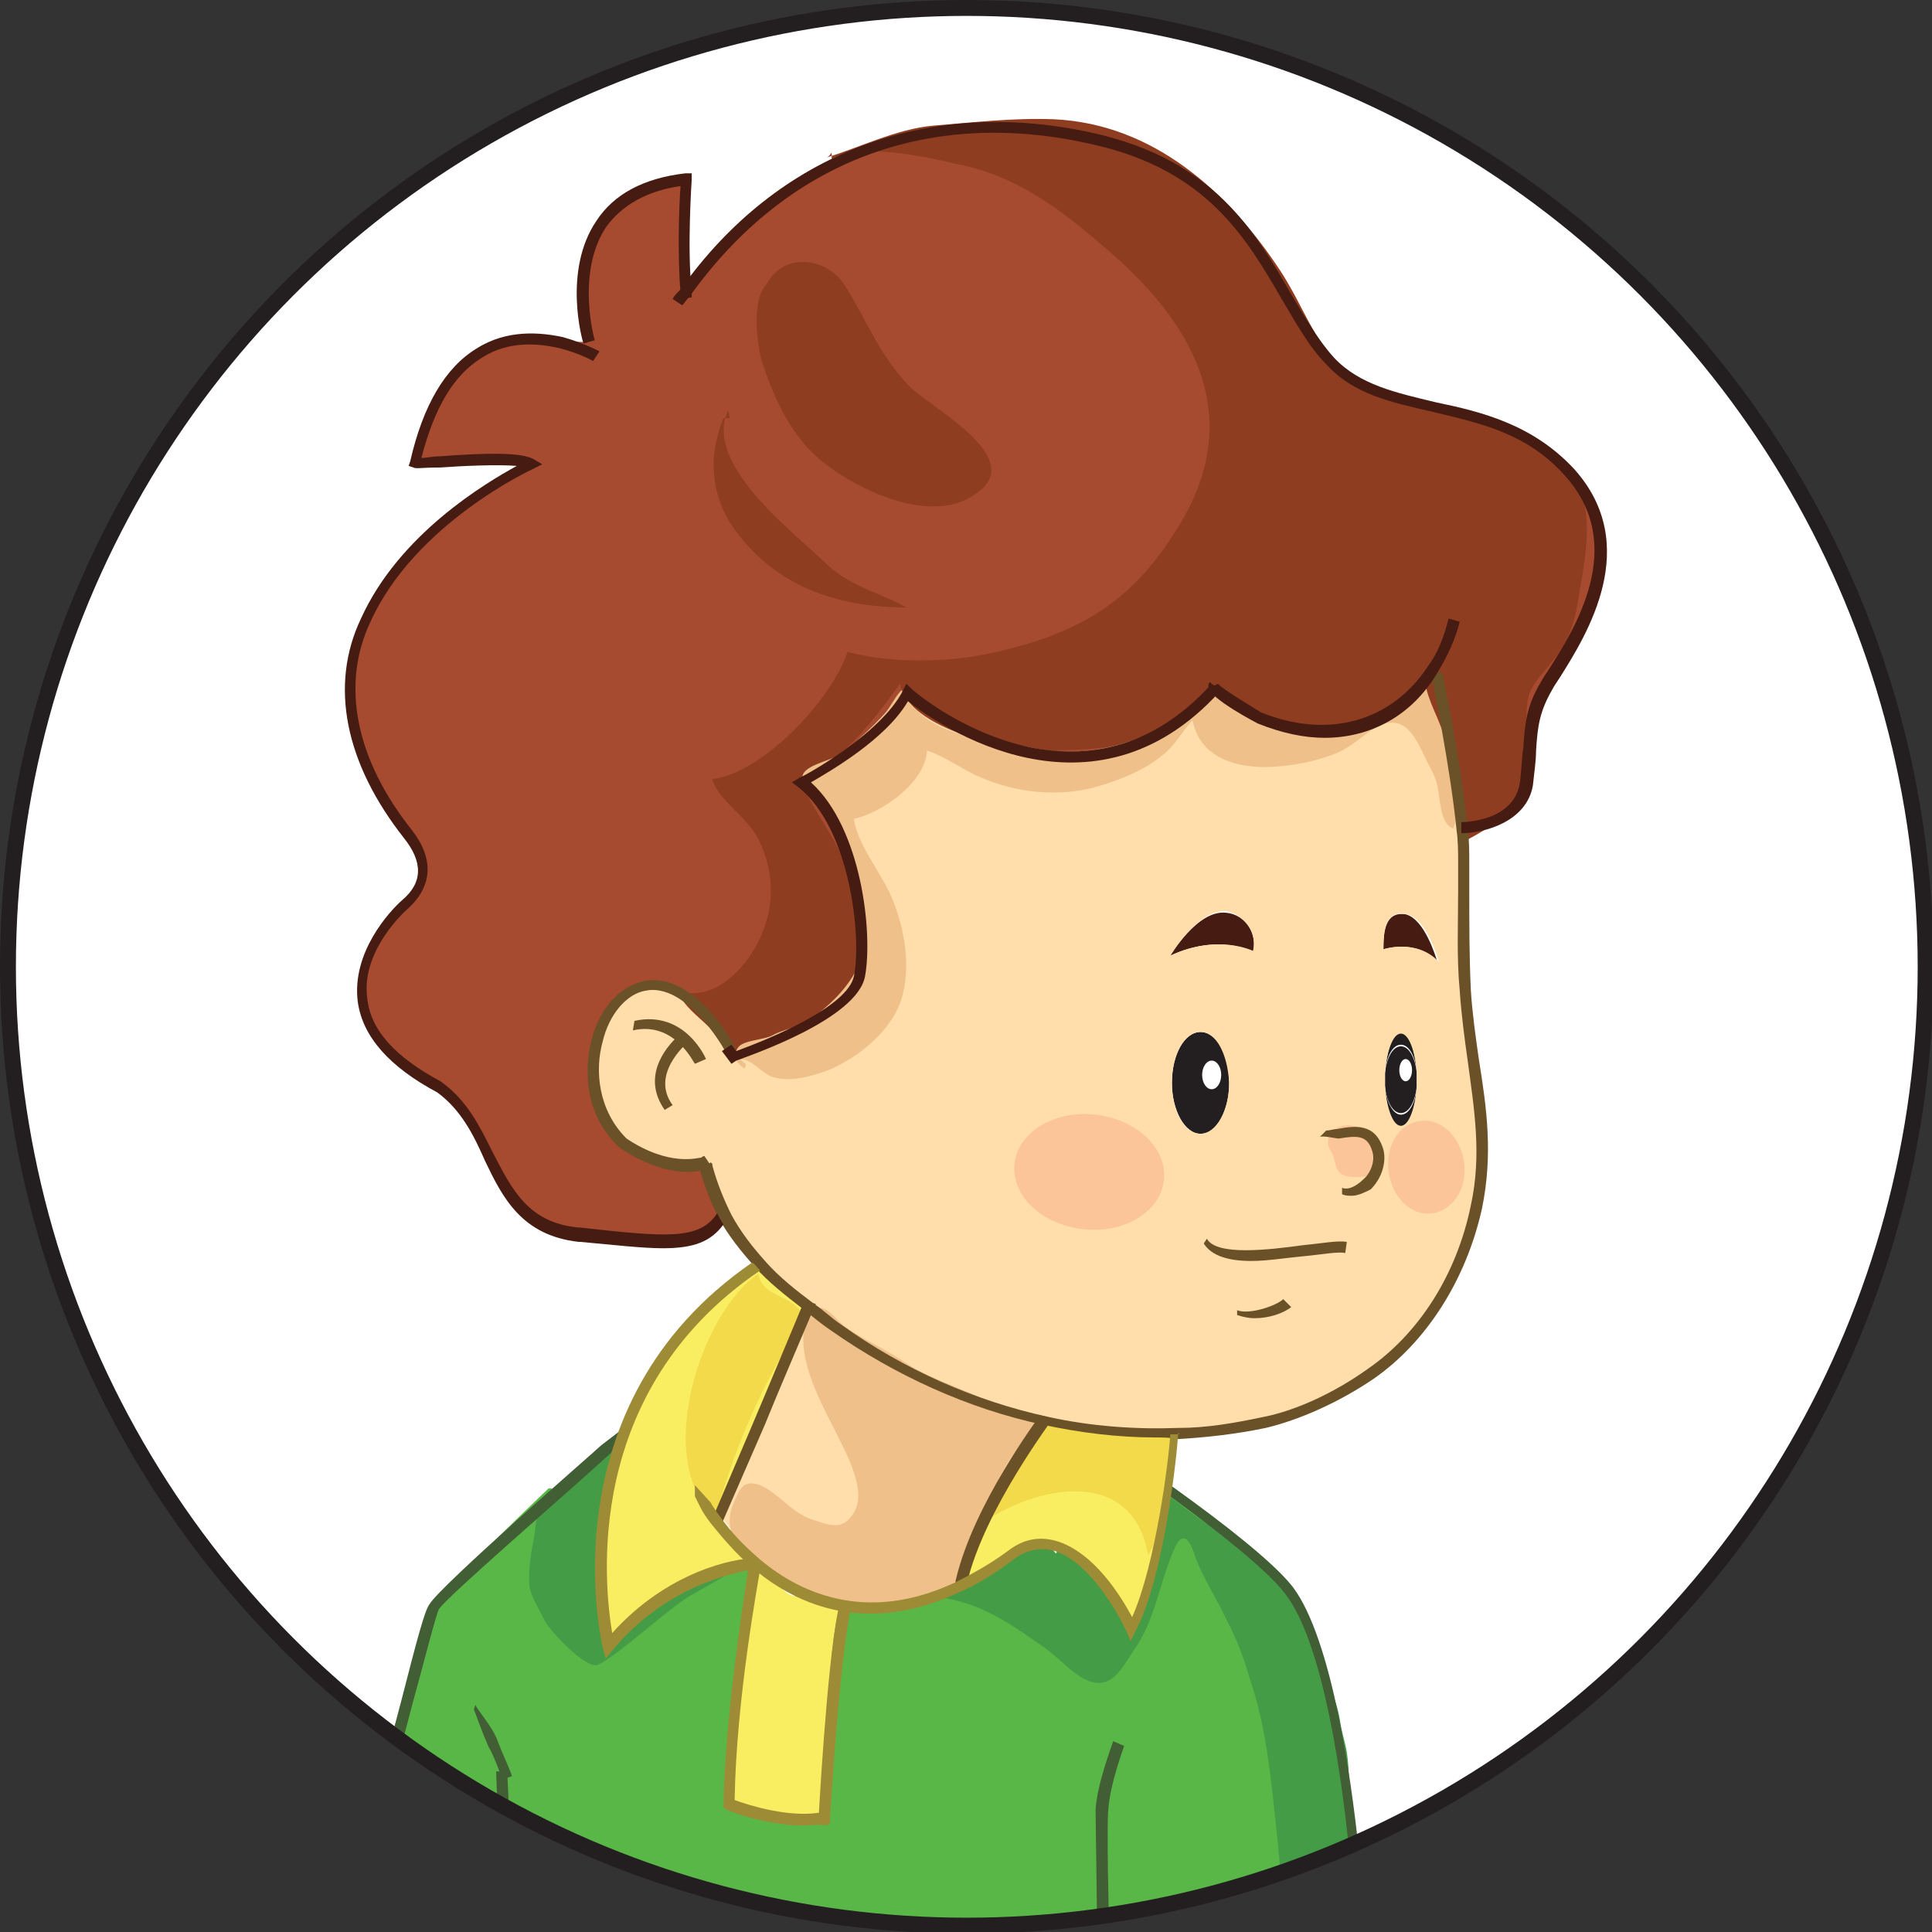 <?xml version="1.0" encoding="utf-8"?>
<!-- Generator: Adobe Illustrator 21.1.0, SVG Export Plug-In . SVG Version: 6.00 Build 0)  -->
<svg version="1.1" id="Layer_1" xmlns="http://www.w3.org/2000/svg" xmlns:xlink="http://www.w3.org/1999/xlink" x="0px" y="0px"
	 viewBox="0 0 121.5 121.5" style="enable-background:new 0 0 121.5 121.5;" xml:space="preserve">
<rect x="0" y="0" width="121.5" height="121.5" fill="#333333" stroke="none"/>
<style type="text/css">
	.st0{clip-path:url(#SVGID_2_);}
	.st1{fill:#FCD62F;}
	.st2{fill:#CF5657;}
	.st3{opacity:0.5;}
	.st4{fill:#AC3734;}
	.st5{fill:#F9EE62;}
	.st6{fill:#59B747;}
	.st7{fill:#FFDEAB;}
	.st8{fill:#EEEDED;}
	.st9{fill:#63ADDF;}
	.st10{fill:#449D46;}
	.st11{fill:#F0C08B;}
	.st12{fill:#4D95C4;}
	.st13{fill:#F2DA4A;}
	.st14{fill:#9E8B35;}
	.st15{fill:#425E35;}
	.st16{fill:#6B5127;}
	.st17{fill:#074E7A;}
	.st18{fill:#ADAAAA;}
	.st19{fill:#231F20;}
	.st20{fill:#461B12;}
	.st21{fill:#A64A30;}
	.st22{fill:#8E3D21;}
	.st23{fill:#FBC599;}
	.st24{fill:#FFFFFF;}
</style>
<g>
	<defs>
		<circle id="SVGID_1_" cx="60.8" cy="60.8" r="60.3"/>
	</defs>
	<use xlink:href="#SVGID_1_"  style="overflow:visible;fill:#FFFFFF;"/>
	<clipPath id="SVGID_2_">
		<use xlink:href="#SVGID_1_"  style="overflow:visible;"/>
	</clipPath>
	<g class="st0">
		<g>
			<g>
				<g id="XMLID_202_">
					<g>
						<polygon class="st1" points="120.2,176.8 117.1,180 104.9,176.5 						"/>
						<path class="st1" d="M116.7,180.3c0.2,0-3.8,3.7-3.8,3.7l-6.8-2.2C106,181.8,116.4,180.3,116.7,180.3z"/>
						<path class="st1" d="M112.4,184.2c0.2-0.1-3.7,4-3.7,4l-8-2.4C100.7,185.8,112.2,184.3,112.4,184.2z"/>
						<polygon class="st1" points="108,188.5 103.3,193.3 102.7,193.1 94.9,190.3 						"/>
						<polygon class="st1" points="102.4,193.8 96.8,199.4 96.4,199.2 88.6,196 						"/>
						<polygon class="st2" points="102.4,179.5 24.7,239.2 -94.2,223.5 25.9,172.3 						"/>
						<polygon class="st1" points="101.7,175 91.6,176.6 86.8,174.9 						"/>
						<polygon class="st1" points="96.2,199.8 89.5,206.3 88.9,206 81.2,202.1 						"/>
						<polygon class="st1" points="88.3,207.2 80.6,214.9 80,214.5 71.8,210 						"/>
						<polygon class="st1" points="82.9,173.8 73.2,174.9 68.8,173.2 						"/>
						<polygon class="st1" points="79.1,216.1 68.7,225.9 68.5,225.8 60.3,219.4 						"/>
						<polygon class="st1" points="67.5,227.2 54.9,239.4 46,231.1 						"/>
						<path class="st1" d="M52.6,172.3l13,0.3c-1.8,0.2-8.8,1.1-8.8,1.1L52.6,172.3z"/>
						<polygon class="st1" points="52.7,241.5 36.5,257.4 2,251.7 28.3,246.4 						"/>
						<path class="st1" d="M48.7,171.6c-0.3,0-5.9,0.5-8,0.8h0l-1.2-0.1l-3-1.4L48.7,171.6z"/>
						<path class="st1" d="M39.5,172.2l1.2,0.1c-0.5,0-0.8,0.1-0.8,0.1L39.5,172.2z"/>
						<path class="st1" d="M22,170.1l10.3,0.1c-0.1,0-3,0.4-6.2,0.8l-0.2,0l-0.2,0.1c0,0,0,0,0,0c-4.4,0.6-9.3,1.2-9.3,1.2L22,170.1
							z"/>
						<polygon class="st1" points="16.7,174.2 7.9,175.3 15,172.6 						"/>
						<polygon class="st1" points="6.9,177.8 -2.5,178.9 5.8,175.8 						"/>
						<path class="st1" d="M-2.6,251.2c0.1,0.2-28.9-5.2-28.9-5.2l24.9-4.7C-6.6,241.3-2.6,250.9-2.6,251.2z"/>
						<polygon class="st1" points="-4.3,179.2 -3.2,181.2 -13.8,182.8 						"/>
						<polygon class="st1" points="-14.1,186.5 -25.5,188.2 -15.3,184.3 						"/>
						<polygon class="st1" points="-40.9,194 -27.9,189.2 -27.3,192.1 						"/>
						<polygon class="st1" points="-37,236.6 -36,245.3 -61.3,241 						"/>
						<path class="st1" d="M-43,195.3l-0.2,3c0,0-13.9,2.1-14.1,2.1L-43,195.3z"/>
						<polygon class="st1" points="-60.6,202.6 -61.4,206.1 -77.5,208.5 						"/>
						<polygon class="st1" points="-65.3,232.6 -66.5,240.5 -88.3,236.6 						"/>
						<path class="st2" d="M15,172.6l-7.1,2.7l8.8-1.1L15,172.6z M68.8,173.2l4.4,1.8l9.7-1.1L68.8,173.2z M65.7,172.6l-13-0.3
							l4.2,1.4C56.9,173.7,63.9,172.8,65.7,172.6z M112.4,184.2c-0.2,0.1-11.7,1.6-11.7,1.6l8,2.4
							C108.7,188.2,112.7,184.1,112.4,184.2z M101.7,175l-14.9-0.2l4.8,1.8L101.7,175z M-130.8,229.3l16.6,3.1l8.3-11.5
							L-130.8,229.3z M-25.5,188.2l11.4-1.7l-1.2-2.1L-25.5,188.2z M-31.5,245.9c0,0,29,5.5,28.9,5.2c-0.1-0.2-4.1-9.9-4.1-9.9
							L-31.5,245.9z M-27.9,189.2l-13,4.8l13.5-1.9L-27.9,189.2z M-43,195.3l-14.3,5.1c0.2,0,14.1-2.1,14.1-2.1L-43,195.3z
							 M-61.3,241l25.3,4.2l-1.1-8.6L-61.3,241z M-77.5,208.5l16.1-2.4l0.8-3.6L-77.5,208.5z M-83.6,215.3l2.2-4.4l-20,7.2
							L-83.6,215.3z M5.8,175.8l-8.4,3l9.5-1.1L5.8,175.8z M-4.3,179.2l-9.5,3.6l10.6-1.6L-4.3,179.2z M-64.9,229.9l92.6,13.4l0.6,3
							L2,251.7l34.5,5.7l16.2-15.9l2.2-2.2l12.6-12.2l1.1-1.4l0.2,0.1l10.4-9.8l0.9-1.6l0.6,0.3l7.7-7.6l0.6-1.2l0.6,0.3l6.6-6.5
							l0.2-0.6l0.4,0.2l5.6-5.6l0.3-0.7l0.6,0.2l4.7-4.8l-13.1,1.8l-0.7-0.8l13.6-11l-67.1-6.2c2.1-0.2,7.6-0.8,8-0.8l-12.2-0.8
							l3,1.4L26.1,171c3.2-0.4,6.1-0.8,6.2-0.8L22,170.1l-5.6,2.2c0,0,4.9-0.6,9.3-1.2l-127.7,53.5l13.6,2l-0.4,2.5l-22.3,4.1
							l19.1,3.1l3.7,0.4l21.9,3.9l1.2-7.9L-64.9,229.9z M20.8,169l107.8,7l-83,91.6l-194.5-35.7L20.8,169z M104.9,176.5l12.2,3.4
							l3.1-3.2L104.9,176.5z M112.9,183.9c0,0,4.1-3.7,3.8-3.7s-10.6,1.5-10.6,1.5L112.9,183.9z"/>
						<polygon class="st1" points="-81.4,210.9 -83.6,215.3 -101.4,218.1 						"/>
						<polygon class="st1" points="-88.7,229.1 -92,236.2 -111.1,233.1 						"/>
						<path class="st1" d="M25.9,172.3l-120.1,51.2l118.9,15.7l77.7-59.6L25.9,172.3z M27.6,243.4l-92.6-13.4l-23.5-3.4l-13.6-2
							L25.7,171c0,0,0,0,0,0c0.1,0,0.3,0,0.4-0.1l13.4,1.2l0.4,0.2c0,0,0.3,0,0.8-0.1h0l67.1,6.2l-13.6,11l-14.1,11.4l-9.5,7.7
							l-11.6,9.4l-14.3,11.6L27.6,243.4z"/>
						<polygon class="st1" points="-105.9,220.9 -114.2,232.4 -130.8,229.3 						"/>
					</g>
				</g>
			</g>
			<g class="st3">
				<g>
					<path class="st4" d="M88,179.2c0.8,0.3,19.6,1.6,10.3,7c-4.6,2.7-13.7,12.8-25.1,17.8c-11.7,5.2-17.4,11.1-29.4,11.6
						c-41.5,1.8-57.6-13.6-54.8-16.9c6.5-7.7,29.6-14.2,46.6-19.9c15.9-5.4,37.7-1.2,40.3-1.5C78.5,176.9,85.8,178.3,88,179.2z"/>
				</g>
			</g>
		</g>
		<g>
			<g>
				<g id="XMLID_201_">
					<g>
						<g>
							<path class="st5" d="M83.2,139.4c-3.2,0.9-7.9,1.2-13.8-1.2c-0.3-0.1-0.5-0.2-0.8-0.3c0,0,0.5-4.3,0.8-7.5h0.2
								c0,0,7.3,3.4,17.5-1.3c0.7,4.2,1.2,7.6,1.2,7.8C88.1,137,86.4,138.5,83.2,139.4z"/>
						</g>
						<g>
							<path class="st6" d="M31.5,152.9c-0.2-0.1-0.2-0.1-0.2-0.1c0-0.1,0-0.1-0.1-0.1c-1.2-2.8,1.9-6.7,2.2-8.7
								c0.3-1.9-0.4-6.9-0.7-10.8c0-0.3-0.1-0.5-0.1-0.8c-0.1-1.1-0.2-3.4-0.4-6l-0.4,0c-8.1,1.4-10.9-2.3-11.1-2.3l-0.2-0.1
								c2.9-8,6.1-22.1,6.7-23c0.8-1.2,7.3-7.4,7.3-7.4l0.2,0c-0.2,1.2-0.2,2.5-0.2,4c0,0,5-4.3,7.4-1.6h0c0.6,1,1.4,1.9,2.5,2.5
								l2.8-0.2c0,0-1.4,8-1.5,14.5c0,0,0.5,1.4,3,0.9c0,0,0.7-11.9,1.5-14l0-0.3c1.8-0.2,3.6-0.8,5.2-1.7l0.1,0.2
								c6.2-3,10.6,2.9,10.6,2.9c2.2-4.3,2.1-8.2,1.4-11.1h0c0,0,10.8,7.1,13.3,10.2c2.4,3.1,3.6,11.5,4.1,15.9
								c0.2,2.4,1.1,8.2,1.9,13.1c-10.2,4.7-17.5,1.3-17.5,1.3h-0.2c-0.3,3.2-0.8,7.5-0.8,7.5c0.3,0.1,0.5,0.2,0.8,0.3l0,0.1
								c0,0-0.9,5-1.1,5.8c-0.1,0.7-3,7.3-4.7,11.2l-0.2-0.1C47.2,158.7,33.5,153.7,31.5,152.9z"/>
						</g>
						<g>
							<path class="st7" d="M48.3,190.5c-0.5,1.7-2.4,2.4-3.4,1.8c-0.4-0.3-0.6-0.6-0.6-1c-0.8,1.5-1.5,1.1-2.1,0.2
								c-0.4-0.5-0.4-1.7-0.2-2.7h0c0,0-0.8,0.7-1.6-0.2c-0.8-0.8-0.6-4.6-0.2-5.7c0.1-0.3,0.2-0.5,0.3-0.8c0.3-0.7,0.8-1.4,1.4-2.1
								c0.8-1,3.1-2,5.1-3.1c2-1.1,9.3-4.9,9.3-4.9s0.7-1.1,1.2-2.3c0.4-0.9,2.4-5.6,3.9-9.2c0.5-1.3,1-2.5,1.4-3.3
								c0.2-0.5,0.5-1.2,0.8-2c1.7-3.9,4.6-10.5,4.7-11.2c0.2-0.8,1.1-5.8,1.1-5.8l0-0.1c5.9,2.4,10.6,2.1,13.8,1.2
								c-0.2,0.8-0.7,4.3-1.3,6.8c-0.2,1-0.6,2-0.9,3c-0.9,2.6-1.8,5.3-3,7.8c0,0.1-0.1,0.1-0.1,0.2c-1,2.1-2.1,4.1-3.3,6
								c-0.7,1.1-1.4,2.2-2.3,3.2c-1.9,2.5-4.1,4.9-6.6,7.1c-0.9,0.8-2.2,2-3,2.7c-0.5,0.4-2.2,1.5-2.4,2.1c0,0,0,0-0.2,1
								c-0.7,3.1-3.6,5.5-5.9,7.5c-0.5,0.4-1.5,1-1.8,1.7c0,0-0.5,1.5-1.6,2.8c-1.1,1.3-2,1.4-2.5,0.2
								C48.3,191.3,48.2,190.9,48.3,190.5z"/>
						</g>
						<g>
							<path class="st8" d="M82.6,176.2c0.3,2-0.2,5.1-1.4,6.8l-0.2,0c-0.3-1.8-0.7-4.4-1.5-6.8c-0.2-0.6-0.4-1.2-0.7-1.8
								c-0.3-0.8-0.7-1.5-1.2-2.1l-0.3-0.1c0.1-0.2,0.2-0.4,0.3-0.6l0.2,0.1C80.3,171.6,82.3,173.7,82.6,176.2z"/>
						</g>
						<g>
							<path class="st9" d="M81,183c0.2,1.2,0.2,2.1,0.2,2.1s0,0-0.9,0.8c-0.9,0.8-4.3,3.1-6,5.6c-1.7,2.5-6.6,9.1-8,10.9
								c-1.5,1.7-5.5,4.2-7.1,6.1c-1.1,1.2-5.4,2.9-10,3.7l-0.5-2c0.3,0,0.9-0.2,1.8-0.5c1.3-0.4,2.3-0.5,3.2-1.3
								c0.9-0.9,2.9-1.7,3.4-2.6c0.5-0.9,2.1-1.9,3.4-2.9c1.4-1,2.1-2.6,2.4-4c0.3-1.4,3.5-5.3,4.8-7c1.3-1.6,4.9-4.4,5-4.8
								c0.1-0.4,2.6-5.7,3.6-6.4c1-0.7,3.2-4.5,3.2-4.5C80.3,178.5,80.7,181.2,81,183z"/>
						</g>
						<g>
							<path class="st9" d="M77.4,172.1l0.3,0.1c0.4,0.6,0.8,1.3,1.2,2.1l-0.3,0.1c-0.6,1.3-1.9,2.8-2.4,3.4
								c-0.5,0.5-1.2,1.6-1.7,2.4c-0.5,0.9-0.9,1.7-1.4,2.6c-0.4,0.9-1,1.2-1.5,2.2c-0.5,1-0.7,1-1.3,2.1c-0.7,1-1.4,1.4-1.7,2
								c-0.4,0.5-1.6,1.8-2.8,3.3c-1.1,1.5-2.3,2.4-3.1,4c-0.8,1.6-1.3,4.8-1.7,5.4c-0.4,0.6-1.7,1.1-2.8,1.7
								c-1,0.6-1.4,1.8-2.1,2.6c-0.8,0.8-2.1,1.3-3.4,1.8c-1.3,0.5-2,0-2-0.4c0-0.4-0.9-1.9-0.9-1.9s0,0,0.6-0.5
								c0.7-0.5,1.1-0.9,1.1-1.6c-0.1-0.8-0.4-2.4-0.4-3c0-0.6,0.9-1.7,1.7-2.9c0.8-1.2,2.1-2.4,2.6-3.5c0.5-1.1,2.9-4.2,4.8-5.8
								c1.8-1.6,3.9-4.5,4.4-5.7c0.5-1.2,5-5.8,7.8-10.3c2.9-4.5,2.6-8.9,2.6-8.9l-0.3-0.2c1.2-1.9,2.3-3.8,3.3-6l0.1,0
								c0.2,0.1,2,5.6,0.9,10.4c-0.3,1.2-0.7,2.6-1.3,3.9C77.5,171.7,77.4,171.9,77.4,172.1z"/>
						</g>
						<g>
							<path class="st9" d="M78.8,174.3c0.3,0.6,0.5,1.2,0.7,1.8c0,0-2.2,3.8-3.2,4.5c-1,0.7-3.5,6-3.6,6.4c-0.1,0.4-3.7,3.1-5,4.8
								c-1.3,1.6-4.4,5.6-4.8,7c-0.3,1.4-1,3-2.4,4c-1.4,1-2.9,2.1-3.4,2.9c-0.5,0.9-2.5,1.7-3.4,2.6c-0.9,0.9-1.9,0.9-3.2,1.3
								c-0.9,0.3-1.5,0.5-1.8,0.5c-0.1,0-0.2,0-0.2-0.1c-0.1-0.3,0.3,0.2-0.3-1.2c-0.6-1.4-1.2-1.5-0.4-2.8c0.8-1.4,1.5-2.8,1-3.9
								c-0.5-1.1-0.2-3,1.2-5c1.5-2,6.4-7.1,7.4-8.5c1-1.5,3.8-4.1,4.7-5.1c0.9-1,8.4-11.1,8.8-12.5c0.4-1.4,1.4-3.8,1.5-4.4
								l-0.1-0.1c0.8-1,1.6-2.1,2.3-3.2l0.3,0.2c0,0,0.3,4.3-2.6,8.9c-2.9,4.5-7.3,9.1-7.8,10.3c-0.5,1.2-2.6,4.1-4.4,5.7
								c-1.8,1.6-4.2,4.7-4.8,5.8c-0.5,1.1-1.8,2.3-2.6,3.5c-0.8,1.2-1.7,2.3-1.7,2.9c0,0.6,0.4,2.2,0.4,3c0.1,0.8-0.4,1.1-1.1,1.6
								c-0.6,0.5-0.6,0.5-0.6,0.5s0.9,1.5,0.9,1.9c0,0.4,0.6,1,2,0.4c1.4-0.5,2.7-1,3.4-1.8c0.8-0.8,1.1-2,2.1-2.6
								c1-0.6,2.4-1.1,2.8-1.7c0.4-0.6,0.9-3.8,1.7-5.4c0.8-1.6,2-2.5,3.1-4c1.1-1.5,2.4-2.8,2.8-3.3c0.4-0.5,1.1-0.9,1.7-2
								c0.6-1,0.8-1,1.3-2.1c0.5-1,1.1-1.4,1.5-2.2c0.4-0.9,0.8-1.7,1.4-2.6c0.5-0.9,1.2-1.9,1.7-2.4c0.5-0.5,1.8-2.1,2.4-3.4
								L78.8,174.3z"/>
						</g>
						<g>
							<path class="st9" d="M72.4,166.4l0.1,0.1c-0.2,0.6-1.1,3-1.5,4.4c-0.4,1.4-7.9,11.5-8.8,12.5c-0.9,1-3.7,3.6-4.7,5.1
								c-1,1.5-5.9,6.6-7.4,8.5c-1.5,2-1.7,3.8-1.2,5c0.5,1.1-0.2,2.6-1,3.9c-0.8,1.4-0.2,1.4,0.4,2.8c0.6,1.4,0.2,1,0.3,1.2
								c0,0.1,0.1,0.1,0.2,0.1l0.5,2c-2.4,0.5-4.9,0.7-7,0.5c-6-0.6-9.3-4.8-10.3-7.9c-0.6-1.8-0.4-4.7,0.1-7.3
								c0.3-1.8,0.8-3.5,1.3-4.7c0.8-2,3.3-7.3,4.9-10.6l2.3,0.1c-0.1,0.2-0.2,0.5-0.3,0.8c-0.4,1.1-0.5,4.8,0.2,5.7
								c0.8,0.8,1.6,0.2,1.6,0.2h0c-0.2,1-0.2,2.2,0.2,2.7c0.6,0.8,1.4,1.2,2.1-0.2c0,0.4,0.1,0.7,0.6,1c1,0.7,2.9,0,3.4-1.8
								c0,0.4,0,0.8,0.1,1.1c0.5,1.2,1.4,1.1,2.5-0.2c1.1-1.3,1.6-2.8,1.6-2.8c0.2-0.7,1.3-1.3,1.8-1.7c2.3-2,5.2-4.4,5.9-7.5
								c0.2-1,0.2-1,0.2-1c0.1-0.6,1.9-1.7,2.4-2.1c0.9-0.8,2.2-2,3-2.7C68.3,171.3,70.5,168.9,72.4,166.4z"/>
						</g>
						<g>
							<path class="st6" d="M63.3,155.2l0.2,0.1c-0.4,0.8-0.6,1.5-0.8,2c-0.3,0.8-0.8,2-1.4,3.3l-0.4-0.2c-5.8,1.5-13,1.3-18.8,0.7
								c-5.9-0.6-10.3-1.6-10.3-1.6l-0.2-6.7C33.5,153.7,47.2,158.7,63.3,155.2z"/>
						</g>
						<g>
							<path class="st9" d="M60.9,160.4l0.4,0.2c-1.5,3.6-3.5,8.3-3.9,9.2c-0.5,1.2-1.2,2.3-1.2,2.3s-7.3,3.8-9.3,4.9
								c-2,1.1-4.3,2.1-5.1,3.1c-0.6,0.8-1.1,1.4-1.4,2.1l-2.3-0.1c0.9-1.8,1.5-3,1.5-3l-0.8-1.5c0,0-2.7-3.5-3.4-7.1l0.6-0.1
								c1.4-3,6-9,6-9l0-0.2C47.9,161.7,55.1,161.9,60.9,160.4z"/>
						</g>
						<g>
							<path class="st5" d="M50.8,100.4l2,0.8c-0.8,2.1-1,13-1,13c-2.5,0.5-5.8-0.7-5.8-0.7c0.1-6.6,1.6-14.3,1.6-14.3l0.1-0.6
								c0.3,0.2-0.1,0.4,0.3,0.5C49.4,99.6,49.1,100.6,50.8,100.4z"/>
						</g>
						<g>
							<path class="st9" d="M35.5,170.4c0.7,3.6,3.4,7.1,3.4,7.1l0.8,1.5c0,0-0.6,1.2-1.5,3c-1.6,3.4-4.1,8.6-4.9,10.6
								c-0.5,1.2-0.9,2.9-1.3,4.7l-0.2,0c-3.2,4.8-12.5,8-15.4,8c-2.9,0-8.6-4.1-9.8-5.9c-1.2-1.7-1.1-2.6-1.2-5
								c-0.1-2.4,0.8-7.2,1-7.4c0.1,0.6,0.4,1.8,1.7,2l0.4-0.1c0.1,0.2,0.2,0.4,0.4,0.5c1.1,0.6,2.5-0.8,2.7-1.9
								c0.1,0.2,0.2,0.3,0.4,0.4c1,0.5,2.7-1.4,3.5-3.4c0.8-2.1,2.7-4.2,2.7-4.2l1.3-1.3c0.1,0.5,0.2,1.3,0.7,2.3
								c1,2,3.6,2.2,3.4,0.2c-0.2-1.9-0.2-5.1-0.4-6.3c-0.2-1.2-1.9-3.7-1.9-3.7c0.2-0.4,0.6-1,1-1.7l0.1,0
								c-0.3,0.5-0.4,0.8-0.5,0.9v0c-0.2,0.8,6.9-7.4,7.5-8.4c0.3-0.5,0.5-0.3,0.8-0.9c0-0.1,0.3-0.6,0.4-0.6c0.3-0.2,1-0.7,1-1
								c0.5-0.7,0.1-1.6,0.2-2.6c0-0.9,0-3.7-0.1-4.5c0.2-0.4-0.4-0.2-0.2-0.4c0,0.1,0,0.1,0.1,0.1c0,0,0.1,0,0.2,0.1l0.2,6.7
								c0,0,4.4,1,10.3,1.6l0,0.2c0,0-4.5,5.9-6,9L35.5,170.4z"/>
						</g>
						<g>
							<path class="st7" d="M6.4,185.6l-0.2,0c-2.6-4.1,0.5-8.1,1.1-8.9c0.7-0.8,5.9-5.2,6.2-5.4c0.2-0.2,2.1-4.4,3.1-10.5
								c1.1-6,4.9-19.3,5.3-20.9c0.5-1.6,0.9-6.4,1.1-6.8l0.1-0.3c2.1,0.8,5,1.2,8.8,0.4l0.8-0.1c0.3,3.8,1,8.8,0.7,10.8
								c-0.3,2-3.4,5.9-2.2,8.7c-0.1,0.2-0.2,0.5-0.4,0.8c-0.1-0.3-0.1-0.4-0.1,0c0,0.1-0.1,0.3-0.2,0.6c-1.9,3.7-6.1,11.9-8.3,15.9
								c-0.4,0.7-0.7,1.3-1,1.7c0,0,1.7,2.5,1.9,3.7c0.1,1.2,0.1,4.4,0.4,6.3c0.2,2-2.4,1.7-3.4-0.2c-0.5-1-0.7-1.8-0.7-2.3
								l-1.3,1.3c0,0-1.9,2.1-2.7,4.2c-0.8,2.1-2.5,3.9-3.5,3.4c-0.2-0.1-0.3-0.2-0.4-0.4c-0.2,1-1.6,2.5-2.7,1.9
								c-0.2-0.1-0.3-0.3-0.4-0.5L8.1,189c-1.3-0.2-1.6-1.4-1.7-2c0-0.1,0-0.1,0-0.1C6.3,186.7,6.3,186.3,6.4,185.6z"/>
						</g>
						<g>
							<path class="st5" d="M32.7,133.2l-0.8,0.1c-3.8,0.9-6.7,0.5-8.8-0.4c-3.5-1.4-4.8-3.9-4.8-3.9c0.7-0.9,1.5-2.6,2.2-4.8
								l0.2,0.1c0.2,0,3,3.6,11.1,2.3l0.4,0c0.1,2.6,0.3,4.8,0.4,6C32.7,132.7,32.7,133,32.7,133.2z"/>
						</g>
						<g>
							<path class="st7" d="M30.7,153.5c0-0.3,0.1-0.3,0.1,0c-0.1,0.2-0.2,0.4-0.3,0.5C30.6,153.8,30.7,153.6,30.7,153.5z"/>
						</g>
					</g>
				</g>
			</g>
			<g>
				<path class="st10" d="M34.4,94.4c-0.7,0.3-0.7,1.6-0.8,2.2c-0.2,1-0.4,2.2-0.3,3.2c0.1,0.6,0.6,1.4,1,2.2c0.4,0.7,2.6,3,3.3,2.7
					c1.3-0.6,4.6-3.7,5.9-4.4c6.8-3.9,3.5-2,3.5-1.8c0,1-4.1-1.3-4.9-1.9c-1.2-0.9-2.6-1.1-4-0.8c-0.8,0.2,1.1-2.5,0.5-2
					c-0.4,0.3,0.9-2.6,0.4-2.5c-0.4-1.3-3.9,4-4.2,2.4c-0.3,0-0.6,0.4-0.7,0.7"/>
			</g>
			<g>
				<path class="st10" d="M51.8,100.3c0.8,0.4,2.1,0.1,3,0.1c1.5,0,3.1-0.1,4.6,0.1c2.5,0.4,4.4,1.8,6.4,3.2c1,0.7,2.3,2.4,3.6,2.1
					c0.9-0.2,1.4-1.3,1.9-2c1.4-2,1.6-4.3,2.6-6.5c0.6-1.3,1.1,0,1.3,0.7c0.5,1.3,1.3,2.5,1.9,3.8c0.7,1.3,1.2,2.7,1.6,4.1
					c0.9,2.7,1.2,5.7,1.5,8.5c0.4,3.6,0.7,7.3,0.4,11c-0.1,1.3-0.2,2.6-0.3,3.9c-0.1,0.6,0,1.5-0.4,2c2.3-0.4,4.6-1.5,6.8-2.1
					c-0.2-0.8-0.1-1.7-0.1-2.5c-0.1-0.9-0.3-1.8-0.4-2.7c-0.1-1.8,0.1-3.7-0.5-5.4c-0.5-1.4-0.7-3.1-0.8-4.6c-0.1-1.3,0-2.5-0.2-3.8
					c-0.1-0.6-0.3-1.2-0.4-1.8c-0.2-1.5-0.9-2.8-1.4-4.1c-0.5-1.3-0.9-2.6-1.7-3.9c-0.8-1.2-1.7-2.4-2.9-3.1c-1-0.6-2-1.2-2.9-1.8
					c-1.1-0.8-2.2-1.7-3.4-2.5c-1.2-0.8-3-2.2-4-3.3c0.4,3.2,1.9,2.6-1.6,8c-1.7-2.4-4.1-0.4-7.1-0.3c-1.3,0-2.6,0.2-3.7,0.9
					c-1.1,0.7-2.1,0.9-3.3,1.2c-0.2,0.1-1,0.3-1.1,0.4c0.1,0.4,1.2,0.8,1.4,0.5"/>
			</g>
			<g>
				<path class="st10" d="M34.3,134.4c-0.6-1.8-1.1-3.8-1.4-5.7c-0.1-1,0.2-3.7-0.9-4.2c-0.2,1.4,0.1,3,0.1,4.3
					c0,1.7,0.4,3.4,0.4,5.1c0,1.1,0.2,2.5,0.4,3.6c0.2,0.9-0.2,1.6,0,2.5c0.2,1,0.1,1.8,0.1,2.8c0,1.9-0.1,3.2-0.9,4.9
					c-0.7,1.5-1.9,3.3-1.2,5c0.2,0.4,0.3,0.4,0.4,0.8c0.1,0.4,0,0.8,0.2,1.3c0.4,1.5,0.5,2.8,0.6,4.3c0.9,0,1.5,0.5,2.4,0.7
					c1.3,0.3,2.8,0.5,4,1c-0.5-0.5-0.3-1.4,0-2c0.7-1.5,3-2,4.5-2.2c2.2-0.3,4.6,0,6.9-0.1c0.8,0,2.1,0.1,2.8-0.2
					c-0.5-0.3-1.5-0.1-2.1-0.1c-1.3,0-2.6,0-3.8-0.1c-1.9-0.1-3.9-0.5-5.8-0.9c-1.9-0.4-10.1-0.7-7.4-4.5c1.7-2.4,5.5-1.5,7.9-1.1
					c1.8,0.3,3.8,0.4,5.6,0.4c1.6,0,3.3,0,4.8-0.4c-2.2-0.1-4.1-0.3-6.2-1.4c-2.8-1.4-5-3.7-6.7-6.2
					C37.2,139.7,35.3,137.2,34.3,134.4z"/>
			</g>
			<g>
				<path class="st11" d="M23.3,132.9c-0.4,0.8-1,2.2-0.9,3.2c2.1,0.1,3.5,1.2,5.1,2.5c1.5,1.3,2,3,2.1,4.9c0.1,2.3-0.1,4.4-0.5,6.6
					c-0.6,2.8-1.9,5.3-2.7,8c-0.4,1.4-1.3,2.5-1.9,3.8c-0.6,1.2-1.2,2.3-1.9,3.5c-1,1.6-1.8,3.5-2.6,5.2c-0.4,0.8-0.4,0.9,0,1.6
					c0.5,0.9,0.9,2,1,3.1c0.2,1.4-0.2,2.7-0.3,4.1c-0.1,1.2,0.3,2.5,1.5,3.2c1.5,0.8,1.6-1.1,1.5-2.2c-0.1-1.4-0.6-2.7-0.5-4.2
					c0-0.8,0.2-1.4-0.3-2.1c-0.5-0.7-1-1.4-1.2-2.3c-0.4-2.1,1.7-4.6,2.7-6.3c1.4-2.2,2.6-4.6,4-6.8c0.5-0.8,0.9-1.5,1.2-2.4
					c0.2-0.7,0.8-0.9,1-1.5c0.4-1.3,0.2-2.7,0.4-4c0.3-1.5,1-2.9,1.5-4.4c0.5-1.3,1.1-2.7,0.9-4.1c-0.1-1.6-0.3-3-0.4-4.6
					c-0.1-1.3-0.1-3.1-0.4-4.3c-1.5-0.2-4,0.4-5.5,0.4c-1.4,0.1-2.8,0.1-4-0.5c-0.2,0.5-1.2,2.7-0.5,2.9"/>
			</g>
			<g>
				<path class="st11" d="M69.6,138.2c-0.1,1.4-1,2.6-1.3,3.9c1.8-0.4,4,0.5,5.4,1.6c1.4,1.2,2,2.9,2.1,4.7c0.2,2.4-0.5,4.8-1.3,7.1
					c-0.8,2.3-2,4.8-3.4,6.7c-0.8,1.1-1.7,2.2-2.7,3.2c-1.3,1.1-2.7,2.2-3.9,3.4c-1.8,1.9-3.5,3.8-5.2,5.8c-0.4,0.5-1.1,1.1-1.2,1.8
					c-0.1,0.6,0.2,1.2,0.2,1.9c-0.1,1-0.8,1.7-1.4,2.5c-0.8,1-1.6,2-2.5,2.9c-1.2,1.1-2.1,2.4-3.3,3.4c-0.8,0.7-1.6,1-2.7,1.1
					c-1,0.1-0.7,0.2-1.4,0.8c-0.6,0.5-1.4,0.3-2,0.5c-0.3,0.1-0.5,0.3-0.8,0.4c-0.5,0.1-0.9-0.2-1.3-0.2c-0.4,0-0.3-0.2-0.4,0.4
					c-0.1,0.3,0.1,1.4,0.2,1.6c0.4,0.4,1.5,0,2-0.1c0.4-0.1,0.6,0.6,1,0.6c0.4,0.1,0.5-0.1,0.9-0.1c1.1,0.1,1.6-1,2-1.8
					c-0.3,1.9,1.4,2,2.2,1.2c0.6-0.6,1.3-2,1.7-2.8c0.4-0.8,1.1-1.4,1.6-2.1c1.1-1.4,2.8-2.1,3.9-3.4c1.5-1.6,1.9-3.5,2.9-5.4
					c0.4-0.8,1.3-1.3,2-1.9c1.3-1.1,2.6-2.3,3.8-3.5c2.2-2.1,4.5-4.3,6.5-6.6c1.5-1.7,2.4-3.5,3.4-5.5c0.9-2,2.3-3.8,3-5.9
					c1-2.9,1.6-5.7,2.2-8.7c0.4-2.1,0.9-4.2,1.4-6.2c-0.6-0.1-1.2,0.2-1.7,0.3c-0.6,0.1-1.3,0.1-1.9,0.2c-1.5,0.2-3,0.1-4.4,0
					c-1.1-0.1-2.1-0.4-3.2-0.6c-1.1-0.2-2.1-0.2-3.1-0.8c-0.1,0.6-0.2,3.3,0.1,3.5"/>
			</g>
			<g>
				<path class="st12" d="M32.2,159.9c-1.3,1.4-2.6,2.9-3.7,4.5c1.8-1,4.4-0.6,6.4-0.7c3.3-0.2,6.5,0.5,9.7,1.5
					c2.8,0.8,5.5,1.8,8.3,2.7c1.5,0.5,2.9,1.4,4.4,1.9c0.3-1.2,1.1-2.3,1.5-3.4c0.5-1.1,0.9-2.3,1.4-3.4c0.4-1.1,0.8-2.5,1.5-3.4
					c-0.7,0.3-1.3,0.8-2,1.1c-1.1,0.4-2.2,0.7-3.3,0.8c-2.8,0.4-5.6,0.2-8.5,0.2c-2.1,0-4.5-0.1-6.6-0.3c-2.1-0.2-4.3-0.2-6.3-0.7
					c-0.8-0.2-1.5-0.6-2.2-0.8c-0.8-0.3-1-0.2-1.4,0.6c-0.7,1.3-1.5,2.7-2.6,3.7c0.1,0,0.2,0,0.4,0"/>
			</g>
			<g>
				<path class="st12" d="M69.9,169.5c-1.4,0.8-2.2,3.1-3.4,4.3c-0.7,0.8-1.6,1.3-2.4,2.1c-0.7,0.7-1.3,1.3-1.9,2
					c-0.4,0.5-1,0.8-1.2,1.3c-0.4,0.9-0.5,1.4-1.3,2.2c-0.8,0.8-1.3,1.7-1.8,2.7c-1,2-3.4,2.9-4.5,4.8c-0.7,1.3-1.7,2.8-3,3.6
					c-1.1,0.7-2.1,0.8-3.4,0.9c-0.8,0.1-1.3-0.1-2-0.4c-0.8-0.3-1,0.1-1.8,0c-0.8-0.1-1.2-0.6-1.6-1.1c-0.5-0.6-0.9-1.2-1-2.1
					c-0.1-0.5-0.2-1,0.3-1.3c-0.1,0.5,0.2,0.8,0.7,0.7c0,0.8-0.3,1.8,0.5,2.5c0.6,0.5,1.3,0.2,1.9,0.3c0.7,0.1,1.2,0.6,2,0.6
					c0.8,0,1.3-0.6,1.9-1.1c1.7,1.1,2.6,0.5,3.9-1c1.2-1.5,2.1-3,3.5-4.4c1.2-1.2,2.4-2.4,3.3-4c0.6-1,1-2.1,1.7-3.1
					c0.5-0.8,1.3-1.2,2-1.7c1.1-0.8,2.1-1.7,3-2.6c0.7-0.7,1.4-1.4,2.1-2.1"/>
			</g>
			<g>
				<path class="st12" d="M37.9,177c-0.6,0.3-1.2,1.2-1.7,1.7c-1,0.9-1.9,1.9-2.8,2.8c-1.3,1.2-2.5,2.5-3.6,3.8
					c-2.3,2.6-4.3,5.5-5.9,8.6c-1.3,2.6-4.2,8.9,1,8.7c2.4-0.1,4.5-3,6-4.6c1.6-1.7,1.9-4.3,2.9-6.4c0.6-1.4,1.2-2.7,1.7-4.1
					c0.5-1.4,0.8-2.8,1.4-4.1c0.7-1.3,2.1-2.7,2.3-4.2c0.1-0.8-0.4-1.6-1-2.1c-0.3,0.3-0.5,0.7-0.8,1"/>
			</g>
			<g>
				<path class="st12" d="M6.1,187.5c-0.1-0.1,0,0.4-0.1,0.4c-0.1,1.7,0.4,2.7,2.3,2.6c1.5-0.1,2.8,0.4,4.2-0.5
					c1.2-0.8,2.3-2.1,3.3-3.1c0.6-0.6,1-1.4,1.9-1.7c1.7-0.6,3.7,0.3,5.3-1.1c0.7-0.6,1.5-1.9,1.7-2.7c0.2-1-0.4-1.5-0.5-2.4
					c-0.1-0.8,0.2-1.5,0.1-2.3c-0.1-0.6-0.5-1.2-0.7-1.7c-0.4,1-0.1,2.5,0,3.5c0.1,1.1,0.2,2.3-0.1,3.4c-0.2,1.1-1.4,1.8-2.4,0.9
					c-0.5-0.5-0.9-1.7-1.1-2.4c-0.2-0.6,0.2-1.2-0.4-1.6c-1.2,0.9-2.2,2.1-3,3.5c-0.6,1-0.7,1.9-1.2,2.9c-0.3,0.7-3.7,4.3-3.9,2.5
					c-0.1,0.8-0.7,1.5-1.4,2c-0.9,0.5-1.4,0.3-1.8-0.6c-0.8,0.1-1.8-0.9-2.1-1.7C6.1,187.3,6.1,187.4,6.1,187.5"/>
			</g>
			<g>
				<path class="st12" d="M71.9,166.5c-0.1,0.3,0,1,0,1.5c0,1.1-0.2,2.2-0.5,3.2c-0.4,1.4-0.9,2.8-1.5,4.2c-1.3,2.9-3.1,5.6-5.1,8
					c-2.1,2.5-4.1,5.3-6,8c-1.7,2.4-3.7,4.5-5.5,6.8c-1.2,1.5-2.7,2.9-3.8,4.5c-1.1,1.5-2.4,3-3,4.8c-0.4,1.3-0.8,2.9,0.2,4.1
					c0.9,1.1,2.6,0.5,3.8,0.4c2.3-0.2,4.6-0.5,6.4-2c1.9-1.5,3.5-3.3,5.3-4.9c1.9-1.7,3.8-3.2,5.5-5.1c1.5-1.7,3.1-3.6,4.4-5.4
					c1.1-1.5,2.2-2.9,3.4-4.3c1.2-1.4,2.7-2.3,4.1-3.4c0.4-0.4,1.2-0.9,1.4-1.4c0.3-0.8-0.1-2.1-0.3-2.8c-0.5-1.8-0.3-3.6-1-5.3
					c-0.4-1-0.7-2.1-1.2-3c-0.3-0.5-0.8-1-1-1.5c-0.4-0.9,0.1-1,0.5-1.6c0.4-0.5,0.6-1.2,0.7-1.8c0.2-1.3,0.5-2.3,0.6-3.6
					c0.1-1.4-0.1-2.5-0.4-3.9c-0.3-1.4-0.4-3.1-1-4.4c-0.6,1.3-1.6,2.5-2.3,3.8c-0.6,1-1.2,1.9-1.8,2.9c-0.8,1.3-1.8,2.4-2.7,3.6
					c-0.2,0.3-0.9,1-0.9,1.4c0,0.4,0.5,1,0.5,1.5"/>
			</g>
			<g>
				<path class="st13" d="M80.3,130.8c-0.3,0.4-0.2,2-0.4,2.7c-0.2,1.3-0.5,2.6-0.9,3.8c-0.3,0.9-0.8,1.7-1.2,2.4
					c1.8,0.7,4.7-0.1,6.5-0.6c1.2-0.3,2.3-0.8,3-1.7c1.5-1.8,0.6-6.1-0.1-8.1c-2.4,0.7-4.2,2.3-6.9,2.2c0.1,0,0.2,0,0.3,0"/>
			</g>
			<g>
				<g>
					<path class="st14" d="M50.5,114.8c-2.3,0-4.7-0.9-4.8-1l-0.2-0.1l0-0.2c0.1-6.5,1.8-16.2,1.7-15.8l0.6,1
						c-0.1,0.7-1.5,8.1-1.6,14.5c0.8,0.3,3.3,1.1,5.3,0.8c0.1-1.8,0.7-11.9,1.5-13.8l0.7,0.3c-0.8,2-1.5,13.8-1.5,13.9l0,0.3
						l-0.3,0.1C51.4,114.7,51,114.8,50.5,114.8z"/>
				</g>
			</g>
			<g>
				<g>
					<path class="st15" d="M39.1,89.9l-1.3,1c-0.3,0.3-10.1,8.8-10.8,10c-0.3,0.4-0.8,2.3-1.8,6.2c-1.3,4.9-3,11.4-4.7,16.2
						c0.2,0.2,0.4,0.3,0.6,0.5c1.7-4.8,3.5-11.5,4.8-16.5c0.8-2.9,1.5-5.7,1.7-6.1c0.6-0.9,9-8.1,11-10
						C38.7,91.1,39.1,90.1,39.1,89.9z"/>
				</g>
				<g>
					<path class="st14" d="M23.3,132.6c-2.8-1.1-4.1-3-4.5-3.6c0.6-0.9,1.4-2.5,2.2-4.7c0-0.1,0.1-0.3,0.1-0.4
						c-0.2-0.2-0.4-0.3-0.6-0.5c-0.1,0.2-0.2,0.5-0.2,0.7c-0.8,2.4-1.6,3.9-2.2,4.7l-0.1,0.2l0.1,0.2c0.1,0.1,1.4,2.7,5,4.1
						c1.5,0.6,3.1,0.9,4.9,0.9c1.3,0,3-0.1,4.4-0.4l0.1-0.9C29.1,133.5,25.7,133.5,23.3,132.6z"/>
				</g>
			</g>
			<g>
				<g>
					<path class="st15" d="M31.6,111.9c-0.2-0.5-0.5-1.4-0.9-2.1c-0.6-1.4-0.8-2.1-0.9-2.3l0.1-0.3c0,0.2,1.1,1.4,1.4,2.3
						c0.3,0.8,0.7,1.6,0.9,2.2L31.6,111.9z"/>
				</g>
			</g>
			<g>
				<g>
					<path class="st15" d="M51.6,156.8c-11,0-19-3.1-20.2-3.6c-0.2,0-0.2-0.1-0.2-0.1L31,153l-0.1-0.3c-0.8-2,0.3-4.4,1.2-6.4
						c0.4-0.9,0.8-1.8,0.9-2.4c0.2-1.4-0.1-4.5-0.4-7.5c-0.1-1.1-0.2-2.2-0.3-3.2c0-0.3-0.1-0.5-0.1-0.8c-0.1-1.2-0.2-3.5-0.4-6
						c-0.3-6.4-0.6-15-0.6-15l0.7,0c0,0,0.4,8.6,0.6,15c0.1,2.5,0.3,4.8,0.4,6c0,0.3,0,0.5,0.1,0.8c0.1,1,0.2,2.1,0.3,3.2
						c0.3,3.2,0.6,6.2,0.4,7.7c-0.1,0.7-0.5,1.6-1,2.6c-0.9,1.9-1.9,4.2-1.2,5.9l0,0c0,0,0.1,0,0.1,0c1.5,0.6,15.1,5.9,31.6,2.3
						l0.2,0.7C59.2,156.4,55.2,156.8,51.6,156.8z"/>
				</g>
			</g>
			<g>
				<g>
					<path class="st15" d="M50.2,161.9c-2.5,0-5.2-0.1-8.1-0.4c-5.9-0.6-10.3-1.6-10.4-1.6l-0.3-0.1l-0.2-7.5l0.7,0l0.2,7
						c1,0.2,5,1,10,1.5c7.6,0.7,14.4,0.3,19.2-0.9l-0.3,0.8C58,161.5,54.3,161.9,50.2,161.9z"/>
				</g>
			</g>
			<g>
				<g>
					<path class="st15" d="M85.4,115.9c-0.4-3.7-1.6-12.8-4.1-16.1c-2.4-3.1-12.9-10-13.3-10.2l0.2,0.7c0.1,0.1,10.3,6.9,12.6,9.9
						c2.5,3.2,3.6,12,4,15.7c0.2,1.9,0.8,6.2,1.9,13.1l0,0.1c0.2-0.1,0.4-0.2,0.7-0.3C86.2,122.1,85.6,117.8,85.4,115.9z"/>
				</g>
				<g>
					<path class="st15" d="M69.7,130.4c0.2-1.8,0.2-2.7,0.2-3.1c0-0.5,0-2.1-0.1-4.1c-0.1-3.5-0.2-8.4-0.1-9.4c0.1-1.6,1-4,1-4
						l-0.7-0.3c0,0.1-1,2.6-1.1,4.3c0,1.1,0.1,5.7,0.1,9.5c0,2,0.1,3.6,0.1,4.1c0,0.5-0.1,1.8-0.2,2.8c0.2,0.2,0.4,0.3,0.7,0.4
						C69.7,130.5,69.7,130.4,69.7,130.4z"/>
				</g>
				<g>
					<path class="st14" d="M87.7,131.5l-0.4-2.5c0,0,0-0.1,0-0.1c-0.2,0.1-0.5,0.2-0.7,0.3l0.4,2.5c0.4,2.5,0.7,4.7,0.8,5.1
						c-0.3,0.3-1.9,1.6-4.8,2.4c-2.9,0.8-7.6,1.3-13.6-1.2c-0.2-0.1-0.4-0.1-0.5-0.2c0.1-1,0.5-4.4,0.8-7.1
						c-0.2-0.1-0.4-0.3-0.7-0.4c0,0.1,0,0.2,0,0.2c-0.3,3.2-0.8,7.5-0.8,7.5l0,0.3l0.4,0.2c0.2,0.1,0.5,0.2,0.7,0.3
						c3.5,1.4,6.5,1.9,9.1,1.9c2,0,3.7-0.3,5-0.7c3.2-0.9,5.2-2.5,5.3-2.9C88.5,136.7,88.5,136.4,87.7,131.5z"/>
				</g>
			</g>
			<g>
				<g>
					<path class="st14" d="M28.4,127.2c-3.1,0-5.7-0.8-7.6-2.5c-0.1-0.1-0.1-0.1-0.2-0.1l0.1-0.2v-0.4c0.2,0,0.3,0.1,0.5,0.3
						c2.5,2.1,6.3,2.8,10.9,2l-0.1,0.7C30.7,127.1,29.5,127.2,28.4,127.2z"/>
				</g>
			</g>
			<g>
				<g>
					<path class="st14" d="M76.2,131.9c-4.1,0-6.7-1.1-6.9-1.2l0.3-0.6c0.1,0,7.3,3.2,17.2-1.3c0.2-0.1,0.3-0.1,0.4-0.2l-0.1,0.7
						c-0.2,0.1,0.1,0-0.1,0.1C82.9,131.3,79.1,131.9,76.2,131.9z"/>
				</g>
			</g>
			<g>
				<g>
					<path class="st16" d="M5.8,185.8C3,181.3,6.6,177,7,176.5c0.5-0.5,3.1-2.8,4.9-4.3c0.6-0.5,1.2-1.1,1.3-1.1
						c0.2-0.3,2-4.4,3-10.3c0.5-2.6,1.7-8.2,5.2-20.5l0.1-0.4c0.2-0.8,0.5-2.7,0.7-4.1c0.3-1.9,0.4-2.5,0.5-2.8l0.6,0.4l-0.3-0.2
						l0.3,0.2c-0.1,0.2-0.3,1.4-0.4,2.5c-0.2,1.6-0.5,3.3-0.7,4.2l-0.1,0.4c-3.5,12.2-4.7,17.8-5.2,20.4c-1,6-2.9,10.3-3.2,10.6
						c-0.1,0.1-0.5,0.4-1.4,1.2c-1.6,1.4-4.3,3.7-4.8,4.2c-0.4,0.4-3.7,4.3-1.1,8.4L5.8,185.8z"/>
				</g>
			</g>
			<g>
				<g>
					<path class="st16" d="M8.5,189.4c-1.1-0.2-2.2-1-2.4-2.3c0-0.1,0-0.2,0-0.2c0-0.2,0-0.9,0-1.3c0.1-1.5,0.3-3.5,0.7-4.4
						c0.6-1.2,3.6-5,3.7-5.1l0.1,0.6c0,0-2.6,3.7-3.2,4.9c-0.4,0.7-0.6,2.6-0.6,4.1c0,0.7,0,1.1,0,1.2c0,0.1,0,0.1,0,0.2
						c0.1,0.9,0.6,1.5,1.4,1.6L8.5,189.4z"/>
				</g>
			</g>
			<g>
				<g>
					<path class="st16" d="M9.4,190c-0.3,0-0.5-0.1-0.7-0.2c-0.2-0.2-0.4-0.4-0.5-0.7c-0.6-1.6,0.1-5.4,0.5-6.1
						c0.4-0.8,3.4-4.8,3.5-4.9l0,0.5c0,0-2.5,4-2.9,4.8c-0.3,0.6-0.9,4.2-0.4,5.5c0.1,0.2,0.1,0.3,0.2,0.4c0.2,0.1,0.5,0.1,0.8,0
						c0.7-0.3,1.2-1.1,1.4-1.6l0.7-0.1c0,0.1,0,0.2-0.1,0.4c-0.1,0.7-0.8,1.7-1.7,2.1C9.9,190,9.6,190,9.4,190z"/>
				</g>
			</g>
			<g>
				<g>
					<rect x="19.4" y="178.6" transform="matrix(0.71 -0.705 0.705 0.71 -120.418 65.77)" width="0.4" height="0.7"/>
				</g>
			</g>
			<g>
				<g>
					<path class="st16" d="M12.2,188.5c-0.2,0-0.3,0-0.5-0.1c-0.3-0.1-0.4-0.4-0.5-0.6c-0.3-0.9-0.1-2.3,0.2-3.6
						c0-0.2,0.1-0.3,0.1-0.4c0.2-0.9,2.2-4.3,2.3-4.7l0.2,0.4c-0.5,1-1.7,3.8-1.8,4.4c0,0.1-0.1,0.3-0.1,0.4
						c-0.2,0.8-0.6,2.5-0.3,3.2c0.1,0.2,0.1,0.2,0.2,0.2c0.1,0.1,0.3,0.1,0.5,0c0.8-0.3,1.9-1.7,2.5-3.2c0.9-2.1,2.7-4.2,2.8-4.3
						l1.3-1.3l0.5,0.5l-1.3,1.3c0,0-1.9,2.1-2.7,4.1c-0.7,1.7-1.9,3.2-2.9,3.6C12.6,188.4,12.4,188.5,12.2,188.5z"/>
				</g>
			</g>
			<g>
				<g>
					<path class="st16" d="M22.4,183.4c-0.9,0-2-0.6-2.6-1.8c-0.5-1-0.7-1.9-0.8-2.4c0-0.3,0-0.5,0-0.5h0.7c0,0,0,0.2,0,0.4
						c0.1,0.5,0.3,1.3,0.7,2.2c0.5,1,1.6,1.6,2.3,1.4c0.5-0.1,0.5-0.6,0.5-0.9c-0.1-1.1-0.2-2.6-0.2-3.9c0-1-0.1-1.9-0.1-2.4
						c-0.1-0.9-1.4-2.9-1.8-3.5l-0.1-0.2l0.1-0.2c0.2-0.4,0.6-1,1-1.7c1.5-2.8,4.4-8.3,8.3-15.9c0.1-0.2,0.2-0.4,0.3-0.6l0.4-0.8
						c0.1-0.3,0.2-0.5,0.2-0.5l0.6,0.3c0,0-0.1,0.2-0.2,0.4l-0.4,0.9c-0.1,0.2-0.2,0.4-0.3,0.5c-3.9,7.6-6.7,13.1-8.3,16
						c-0.4,0.6-0.6,1.2-0.9,1.5c0.4,0.6,1.7,2.6,1.8,3.7c0.1,0.5,0.1,1.4,0.1,2.5c0,1.3,0.1,2.8,0.2,3.8c0.1,0.8-0.3,1.5-1,1.7
						C22.8,183.4,22.6,183.4,22.4,183.4z"/>
				</g>
			</g>
			<g>
				<g>
					<path class="st16" d="M41.2,189.3c-0.4,0-0.8-0.1-1.1-0.5c-0.9-1-0.7-4.9-0.3-6c0.1-0.3,0.2-0.6,0.3-0.8
						c0.3-0.8,0.8-1.4,1.5-2.2c0.7-0.8,2.2-1.6,3.8-2.4c0.5-0.2,0.9-0.5,1.4-0.7c1.8-1,8.4-4.4,9.2-4.8c0.2-0.3,0.7-1.2,1.1-2.2
						c0.3-0.7,1.6-3.8,2.9-6.8l1-2.4c0.3-0.7,0.6-1.4,0.8-1.9l0.6-1.4c0.2-0.5,0.5-1.2,0.8-1.9c0.4-1,0.9-2.2,1.5-3.4
						c1.4-3.2,3.1-7.3,3.2-7.8c0.2-0.8,1.1-5.8,1.1-5.8l0.7,0.1c0,0-0.9,5-1.1,5.8c-0.1,0.5-1.3,3.5-3.3,7.9c-0.5,1.2-1,2.4-1.5,3.4
						c-0.3,0.7-0.6,1.4-0.8,1.9l-0.6,1.4c-0.2,0.6-0.5,1.3-0.8,2l-1,2.4c-1.3,3-2.6,6.1-2.9,6.8c-0.5,1.2-1.2,2.3-1.2,2.3l-0.1,0.1
						l-0.1,0c0,0-7.3,3.8-9.3,4.9c-0.5,0.2-0.9,0.5-1.4,0.7c-1.5,0.8-3,1.5-3.6,2.2c-0.6,0.7-1,1.4-1.4,2.1
						c-0.1,0.2-0.2,0.5-0.3,0.7c-0.4,1.1-0.4,4.6,0.2,5.3c0.5,0.6,1.1,0.2,1.1,0.1l0.4,0.5C42,189.1,41.6,189.3,41.2,189.3z"/>
				</g>
			</g>
			<g>
				<g>
					<path d="M44.6,191.4L44,191c0.1-0.1,0.1-0.3,0.2-0.4l0.6,0.3C44.8,191.1,44.7,191.2,44.6,191.4z"/>
				</g>
			</g>
			<g>
				<g>
					<path class="st16" d="M43.2,192.5c-0.5,0-0.9-0.3-1.3-0.9c-0.5-0.7-0.4-2-0.3-3c0.1-0.7,0.3-1.5,0.4-1.8
						c0.2-0.8,0.8-2.7,1.2-3.4c0.4-0.7,2.1-2.5,2.1-2.6l0.2,0.4c0,0-1.3,1.9-1.7,2.6c-0.3,0.6-1,2.5-1.2,3.3
						c-0.1,0.4-0.3,1.1-0.3,1.7c-0.2,1.2-0.1,2.1,0.1,2.5c0.3,0.4,0.6,0.6,0.8,0.6c0.2,0,0.5-0.3,0.8-0.8l0.6,0.3
						C44.2,192.1,43.8,192.5,43.2,192.5C43.3,192.5,43.3,192.5,43.2,192.5z"/>
				</g>
			</g>
			<g>
				<g>
					<path class="st16" d="M45.8,192.8c-0.4,0-0.8-0.1-1.1-0.3c-0.5-0.4-0.7-0.8-0.7-1.3c0-0.3,0.1-0.6,0.1-0.9
						c0-0.2,0.1-0.4,0.1-0.6c0.1-1.1,0.5-2,1-3.4c0.5-1.3,2-3.9,2.2-4.1l0.6,0c-0.1,0.2-1.6,3.1-2.1,4.4c-0.5,1.3-0.8,2.2-1,3.2
						c0,0.3-0.1,0.5-0.1,0.7c-0.1,0.3-0.1,0.5-0.1,0.8c0,0.3,0.1,0.5,0.4,0.7c0.3,0.2,0.8,0.2,1.3,0.1c0.7-0.3,1.3-0.9,1.5-1.6
						c0-0.1,0-0.1,0.1-0.2l0.7,0.1c0,0.1,0,0.2-0.1,0.3c-0.3,0.9-1,1.7-1.9,2C46.4,192.8,46.1,192.8,45.8,192.8z"/>
				</g>
			</g>
			<g>
				<g>
					<path class="st16" d="M49.4,192.8c-0.1,0-0.1,0-0.2,0c-0.5-0.1-0.9-0.4-1.1-1c-0.2-0.3-0.2-0.8-0.2-1.3c0.1-1.2,0.6-2.7,1-3.6
						l0-0.1c0.5-1.3,2.7-3.3,2.8-3.4l0.4-0.1c-0.6,0.5-2.2,2.7-2.6,3.7l0,0.1c-0.3,0.9-0.9,2.3-0.9,3.4c0,0.4,0,0.7,0.1,1
						c0.1,0.3,0.3,0.6,0.6,0.6c0.3,0,0.8-0.3,1.3-0.9c1-1.2,1.5-2.7,1.5-2.7c0.2-0.6,0.9-1.1,1.4-1.5c0.2-0.1,0.3-0.2,0.5-0.4
						l0.2-0.2c2.3-2,4.9-4.2,5.6-7.1l0.2-1c0.1-0.5,0.9-1.1,1.9-1.9c0.2-0.2,0.5-0.3,0.6-0.4l3-2.7c2.5-2.3,4.6-4.6,6.5-7.1
						c0.8-1,1.6-2.1,2.2-3.2c1.2-1.9,2.3-3.8,3.3-5.9l0.1-0.2c1.2-2.6,2.1-5.3,2.9-7.8c0.3-1,0.7-1.9,0.9-3c0.4-1.5,0.7-3.5,0.9-4.9
						c0.1-0.9,0.3-1.6,0.3-1.9c0-0.1,0-0.2,0.1-0.3l0.5,0.5l-0.2-0.3l0.3,0.1c0,0,0,0.1,0,0.1c-0.1,0.3-0.2,0.9-0.3,1.8
						c-0.2,1.4-0.6,3.4-0.9,5c-0.2,1-0.6,2-0.9,3c-0.8,2.5-1.8,5.2-3,7.9l-0.1,0.2c-1,2.1-2,4.1-3.3,6c-0.7,1.1-1.5,2.2-2.3,3.2
						c-1.9,2.5-4.1,4.9-6.6,7.2l-3,2.7c-0.1,0.1-0.4,0.3-0.6,0.5c-0.5,0.3-1.6,1.2-1.6,1.5l-0.2,1c-0.7,3.1-3.5,5.5-5.8,7.5
						l-0.2,0.2c-0.1,0.1-0.3,0.2-0.5,0.4c-0.5,0.3-1,0.8-1.2,1.2c0,0.1-0.6,1.6-1.6,2.9C50.5,192.4,49.9,192.8,49.4,192.8z"/>
				</g>
			</g>
			<g>
				<g>
					<path class="st17" d="M21.8,172.2l-0.5-0.5c0.5-0.6,2.4-2.8,4.4-5.1c6.1-7.2,6.1-7.2,6.3-7.3l0.3,0.7l-0.1-0.3l0.2,0.3
						c-0.3,0.3-3.5,4.1-6.1,7.1C24.2,169.4,22.4,171.6,21.8,172.2z"/>
				</g>
			</g>
			<g>
				<g>
					<path class="st17" d="M16.4,205.7c-3,0-8.8-4.1-10.1-6C5.1,198,5.1,197,5.1,195l0-0.5c-0.1-2.3,0.8-7.3,1.1-7.7l0.6,0.4
						l-0.3-0.2l0.3,0.2c-0.1,0.3-1,4.9-0.9,7.3l0,0.5c0.1,2,0.1,2.7,1.1,4.3c1.2,1.7,6.8,5.7,9.5,5.7c2.9,0,12-3.3,15.1-7.9l0.6,0.4
						C28.7,202.4,19.3,205.7,16.4,205.7z"/>
				</g>
			</g>
			<g>
				<g>
					<path class="st17" d="M43.9,213c-0.6,0-1.2,0-1.7-0.1c-5.7-0.6-9.5-4.5-10.6-8.1c-0.7-2.3-0.3-5.7,0.1-7.5
						c0.3-1.7,0.8-3.4,1.3-4.8c0.8-2.1,3.5-7.6,4.9-10.7c0.9-1.8,1.5-3,1.5-3l0.6,0.3c0,0-0.6,1.2-1.5,3c-1.5,3.1-4.1,8.5-4.9,10.6
						c-0.5,1.3-1,3-1.2,4.6c-0.6,3-0.6,5.6-0.1,7.2c0.8,2.6,3.8,7.1,10,7.7c1.9,0.2,4.3,0,6.9-0.5c4.9-0.9,8.9-2.6,9.8-3.6
						c0.8-1,2.3-2.2,3.8-3.3c1.3-1,2.6-2,3.3-2.8c1.5-1.7,6.3-8.3,8-10.8c1.3-1.9,3.5-3.7,5-4.8c0.5-0.4,0.8-0.6,1-0.8l0.8-0.7
						c0-0.3-0.1-1-0.2-1.9c-0.4-2.7-0.9-4.9-1.5-6.7c-0.2-0.6-0.4-1.2-0.7-1.8c-0.3-0.8-0.7-1.5-1.1-2.1l0.5-0.6
						c0.4,0.6,0.9,1.5,1.3,2.4c0.3,0.6,0.5,1.2,0.7,1.8c0.6,1.9,1.1,4.1,1.5,6.9c0.2,1.3,0.2,2.1,0.2,2.1l0,0.2l-1,0.9
						c-0.2,0.2-0.6,0.5-1.1,0.9c-1.4,1.1-3.6,2.8-4.8,4.6c-1.7,2.5-6.6,9.2-8.1,10.9c-0.7,0.9-2,1.8-3.4,2.9
						c-1.4,1.1-2.9,2.2-3.7,3.2c-1.1,1.3-5.6,3-10.2,3.9C47.3,212.8,45.5,213,43.9,213z"/>
				</g>
			</g>
			<g>
				<g>
					<path class="st17" d="M52.6,206.1l-0.4-0.6l0.1-0.1c0.4-0.2,1.3-0.8,2.3-1.6c0.4-0.4,0.8-0.8,1.2-1.2c0.6-0.6,1-1.1,1.6-1.4
						c0.5-0.3,1.2-0.2,1.7,0c0.3,0.1,0.7,0.1,0.8,0.1c0.1-0.2,0.3-0.9,0.2-4.2c0-0.2,0-0.4,0-0.5c0-0.6,0.4-1.5,1.3-2.7
						c1-1.4,11.7-14.8,12.2-15.4l0,0c0,0,1.9-3.1,3.5-6.6l0.3-0.6c0.6-1.5,1-2.7,1.3-3.8c1-4.5-0.6-9.7-0.8-10.1l0.2-0.2l0.1-0.4
						c0.7,0.2,2.2,6.2,1.2,10.8c-0.2,1.1-0.7,2.4-1.3,3.9l-0.3,0.6c-1.5,3.5-3.5,6.7-3.5,6.7c-0.1,0.2-11.2,14-12.2,15.4
						c-0.8,1.1-1.1,1.9-1.1,2.4c0,0.1,0,0.2,0,0.4c0.1,2.9,0,4.2-0.3,4.6c-0.3,0.4-0.9,0.3-1.5,0.2c-0.4-0.1-0.9-0.2-1.2,0
						c-0.4,0.2-0.9,0.7-1.4,1.2c-0.4,0.4-0.8,0.8-1.2,1.2c-1,0.9-2.8,1-3.1,1.2L52.6,206.1z"/>
				</g>
			</g>
			<g>
				<g>
					<path class="st17" d="M35.9,170.5l-0.1-0.4c1.4-3,5.8-8.8,6-9l0.6,0.4C42.3,161.6,37.3,167.6,35.9,170.5z"/>
				</g>
			</g>
			<g>
				<g>
					<path class="st17" d="M40.8,176.8l-0.5,0.1c1.2-4.7,8.5-14.7,8.8-15.1l0.8,0C49.8,161.8,42,172.2,40.8,176.8z"/>
				</g>
			</g>
			<g>
				<g>
					<path class="st17" d="M40.2,178.7l-1.5-0.9c-0.2-0.1-4.5-2.6-6-5l0.6-0.4c0.9,1.4,2.9,2.9,4.3,3.9c-0.9-1.4-2-3.6-2.5-5.8
						c-0.2-0.8-0.2-1.6-0.1-2.3l0.7,0.1c-0.1,0.6,0,1.4,0.1,2.1c0.6,3.4,3.3,6.9,3.3,6.9L40.2,178.7z"/>
				</g>
			</g>
			<g>
				<g>
					<path class="st17" d="M27.6,194.5l-0.5-0.5c3.3-3.2,10.1-13.2,10.3-13.7l0,0.4C36.8,181.8,30.9,191.3,27.6,194.5z"/>
				</g>
			</g>
			<g>
				<g>
					<path class="st18" d="M83,176.1c-0.4-2.8-2.3-4.8-4.9-4.9l-0.3,0.7c2.3,0.1,4.1,1.9,4.5,4.3c0.3,1.7-0.1,4.3-1.1,6
						c0,0.2,0.1,0.3,0.1,0.5c0,0,0,0,0,0c0,0,0,0,0,0.1c0,0,0,0,0,0.1c0,0.1,0,0.1,0,0.2l0.1,0.1C82.8,181.3,83.3,178.2,83,176.1z"
						/>
				</g>
			</g>
			<g>
				<g>
					<path class="st17" d="M51.5,208.4c-0.4,0-0.7-0.1-0.9-0.2c-0.3-0.2-0.4-0.5-0.4-0.8c0-0.2-0.4-1-0.8-1.7l-0.2-0.3l1.1-0.9
						c0.6-0.5,0.8-0.7,0.8-1.2c0-0.3-0.1-0.9-0.2-1.4c-0.1-0.6-0.2-1.2-0.2-1.6c0-0.5,0.5-1.2,1.1-2.1c0.2-0.3,0.5-0.7,0.7-1
						c0.4-0.5,0.8-1.1,1.2-1.6c0.5-0.7,1.1-1.3,1.3-1.9c0.5-1.1,2.9-4.2,4.8-5.9c1.8-1.5,3.9-4.4,4.3-5.5c0.2-0.5,1.1-1.6,2.4-3.2
						c1.6-1.9,3.8-4.6,5.5-7.2c2.8-4.4,2.6-8.2,2.6-8.3l0.5-0.7c0,0.2,0.1,4.7-2.8,9.2c-1.7,2.6-3.7,5.3-5.4,7.3
						c-1.1,1.4-2.1,2.6-2.3,3c-0.5,1.2-2.6,4.1-4.5,5.7c-1.8,1.6-4.2,4.7-4.7,5.7c-0.3,0.6-1,1.4-1.5,2.1c-0.4,0.5-0.7,1-1,1.6
						c-0.2,0.4-0.6,0.7-0.9,1c-0.5,0.7-0.8,1.4-0.8,1.8c0,0.3-0.1,1,0,1.6c0.1,0.5,0.2,1.4,0.2,1.7c0.1,0.9-0.2,0.9-0.8,1.4
						l-0.8,0.5c0.3,0.5,1,1.4,1,1.8c0,0,0,0.1,0.1,0.2c0.1,0.1,0.5,0.3,1.4-0.1l0.3-0.1c1.2-0.5,2.3-0.9,2.9-1.6
						c0.3-0.3,0.5-0.6,0.7-1c0.4-0.6,0.8-1.2,1.5-1.7c0.3-0.2,0.7-0.4,1-0.5c0.7-0.3,1.4-0.7,1.6-1c0.1-0.2,0.3-1,0.5-1.8
						c0.3-1.2,0.7-2.6,1.2-3.6c0.5-1,1.2-1.8,1.9-2.6c0.4-0.5,0.8-0.9,1.3-1.5c0.7-0.9,1.5-1.8,2-2.4c0.3-0.4,0.6-0.7,0.7-0.9
						c0.2-0.2,0.4-0.5,0.6-0.7c0.3-0.3,0.7-0.7,1.1-1.2c0.2-0.4,0.4-0.6,0.6-0.8c0.2-0.3,0.4-0.6,0.7-1.2c0.3-0.6,0.6-0.9,0.8-1.2
						c0.2-0.3,0.5-0.6,0.7-1c0.1-0.3,0.3-0.5,0.4-0.8c0.3-0.6,0.6-1.2,1-1.9c0.5-0.8,1.2-1.9,1.8-2.5c0.5-0.5,1.8-2,2.5-3.9l0.6,0.3
						c-0.7,2.1-2.2,3.6-2.6,4.1c-0.5,0.5-1.2,1.6-1.7,2.4c-0.4,0.6-0.7,1.2-1,1.8c-0.1,0.3-0.2,0.5-0.4,0.8
						c-0.2,0.5-0.5,0.8-0.7,1.1c-0.3,0.3-0.5,0.6-0.8,1.1c-0.4,0.7-0.5,0.9-0.8,1.3c-0.1,0.2-0.3,0.4-0.5,0.8
						c-0.4,0.7-0.8,1.1-1.2,1.4c-0.2,0.2-0.4,0.4-0.5,0.6c-0.2,0.2-0.4,0.5-0.8,0.9c-0.5,0.6-1.3,1.5-2,2.4
						c-0.4,0.6-0.9,1.1-1.3,1.5c-0.7,0.8-1.3,1.5-1.8,2.4c-0.4,0.8-0.8,2.3-1.1,3.4c-0.3,1.1-0.4,1.7-0.6,2
						c-0.3,0.5-1.1,0.9-1.9,1.3c-0.3,0.2-0.7,0.3-1,0.5c-0.6,0.3-0.9,0.9-1.2,1.4c-0.2,0.4-0.5,0.8-0.8,1.1
						c-0.7,0.8-1.9,1.3-3.2,1.8l-0.3,0.1C52.2,208.4,51.8,208.4,51.5,208.4z"/>
				</g>
			</g>
			<g>
				<g>
					<path class="st17" d="M48.8,210.5c-0.2,0-0.4-0.1-0.5-0.3c-0.1-0.2-0.1-0.3,0-0.4c0-0.1-0.1-0.3-0.3-0.8
						c-0.2-0.4-0.3-0.6-0.4-0.9c-0.4-0.7-0.6-1.1,0-2.3c0.7-1.2,1.4-2.6,1-3.6c-0.5-1.1-0.4-3.1,1.3-5.3c0.7-1,2.3-2.7,3.7-4.3
						c1.6-1.7,3.2-3.5,3.6-4.2c0.7-1,2.2-2.5,3.4-3.8c0.6-0.6,1-1,1.3-1.4c1-1.1,8.3-11.1,8.7-12.4c0.2-0.7,0.6-1.8,0.9-2.6
						c0.3-0.8,0.5-0.7,0.6-1l0.7-0.7c-0.1,0.3-0.3,1.1-0.6,2c-0.3,0.9-0.7,1.7-0.9,2.4c-0.5,1.5-8,11.7-8.8,12.5
						c-0.3,0.3-1,0.8-1.5,1.4c-1.2,1.2-2.6,2.9-3.2,3.9c-0.5,0.8-2.1,2.5-3.7,4.3c-1.5,1.6-3,3.1-3.7,4c-1.5,2-1.9,4-1.5,4.9
						c0.6,1.3,0.1,2.8-0.7,4.2c-0.5,0.8-0.4,1,0,1.6c0.1,0.2,0.3,0.5,0.5,0.9c0.2,0.5,0.3,0.9,0.4,1.1c0.3-0.1,0.7-0.2,1.1-0.4
						l0.4-0.1c0.3-0.1,0.7-0.2,1-0.3c0.8-0.2,1.5-0.4,2.1-1c0.4-0.4,1-0.8,1.7-1.2c0.7-0.5,1.5-0.9,1.7-1.3c0.4-0.8,1.7-1.3,2.8-2.2
						c0.3-0.2,0.5-0.5,0.7-0.7c1.4-1.1,1.9-2.8,2.2-4c0.3-1.4,2.9-4.7,4.8-7.1c0.7-0.9,2.2-2.2,3.4-3.2c0.7-0.6,1.5-1.3,1.6-1.4
						c0-0.3,2.6-5.7,3.7-6.5c0.7-0.5,2.5-3.3,3.1-4.4l0.4,0.2c-0.2,0.4-2.2,3.9-3.2,4.6c-0.9,0.6-3.4,5.8-3.5,6.2
						c0,0.3-0.3,0.4-1.7,1.7c-1.1,1-2.6,2.4-3.3,3.3c-2.9,3.6-4.5,6-4.7,6.9c-0.3,1.3-0.7,3-2.3,4.2c-0.3,0.2-0.5,0.4-0.8,0.6
						c-1.1,0.8-2.2,1.6-2.6,2.2c-0.3,0.6-1.1,1.1-1.9,1.6c-0.6,0.4-1.2,0.6-1.6,0.9c-0.7,0.7-1.4,1.1-2.3,1.3
						c-0.3,0.1-0.6,0.2-0.9,0.3l-0.4,0.1C49.6,210.3,49.1,210.5,48.8,210.5z"/>
				</g>
			</g>
		</g>
	</g>
	<g class="st0">
		<g>
			<g id="XMLID_200_">
				<g>
					<path class="st19" d="M88.1,70.1c0.5,0,0.9-0.7,1-1.7c-0.1,1.4-0.5,2.5-1,2.5c-0.5,0-0.9-1.1-1-2.5
						C87.2,69.3,87.6,70.1,88.1,70.1z"/>
					<path class="st19" d="M88.1,64.9c0.5,0,0.9,1.1,1,2.5c-0.1-1-0.5-1.7-1-1.7c-0.5,0-0.9,0.7-1,1.7
						C87.2,66.1,87.6,64.9,88.1,64.9z"/>
					<path class="st19" d="M87.1,67.9c0-0.2,0-0.3,0-0.4c0.1-1,0.5-1.7,1-1.7c0.5,0,0.9,0.7,1,1.7c0,0.1,0,0.3,0,0.4s0,0.3,0,0.4
						c-0.1,1-0.5,1.7-1,1.7c-0.5,0-0.9-0.7-1-1.7C87.1,68.2,87.1,68.1,87.1,67.9z"/>
					<path class="st20" d="M87,59.7c0-1.1,0.1-2.4,1.4-2.2c1.2,0.3,1.9,2.7,2,3C89.1,59,87,59.7,87,59.7z"/>
					<path class="st20" d="M73.6,60.1c0,0,1.7-2.9,3.5-2.7c1.2,0.1,2,1.3,1.7,2.5C78.8,59.8,76.6,58.7,73.6,60.1z"/>
					<path class="st19" d="M75.5,64.9c1,0,1.8,1.4,1.8,3.2c0,1.8-0.8,3.2-1.8,3.2c-1,0-1.8-1.5-1.8-3.2
						C73.7,66.3,74.5,64.9,75.5,64.9z"/>
					<path class="st5" d="M60.3,99.9c1.1-4.8,5.3-10.3,5.3-10.3l0.1-0.3c2.7,0.6,5.5,0.8,8.3,0.7c-0.1,1.2-0.9,9.2-2.7,12.6
						c0,0-3.5-7.7-7.7-4.6C62.5,98.8,61.4,99.4,60.3,99.9z"/>
					<path class="st5" d="M47.7,79.4c0.9,1,1.9,1.8,3.1,2.7c-0.6,1.4-4.6,11-5.7,13.5l0,0c0.5,0.6,1.2,1.5,2.2,2.4
						c-1.5,0.2-5.4,1.2-8.7,5.1C38.5,103.2,34.7,88.3,47.7,79.4C47.7,79.4,47.7,79.4,47.7,79.4z"/>
					<path class="st5" d="M47.7,79.4C47.7,79.4,47.7,79.4,47.7,79.4c0-0.1,0.1-0.2,0.2-0.2l0,0c0.9,1,1.9,1.8,3.1,2.7
						c0,0.1-0.1,0.2-0.2,0.3c0,0-0.1,0-0.1-0.1C49.7,81.2,48.6,80.4,47.7,79.4z"/>
					<path class="st7" d="M47.4,98.2c-0.1-0.1-0.2-0.1-0.2-0.2c0.2,0,0.4-0.1,0.5-0.1c-1.1-0.9-1.9-1.9-2.4-2.6l0,0
						c1-2.4,4.7-11,5.6-13.2c0.5,0.4,1.1,0.8,1.7,1.2c3.9,2.8,8.4,4.8,13.1,5.8l-0.1,0.3c0,0-4.1,5.5-5.3,10.3
						C54.5,102.7,50.1,100.6,47.4,98.2z"/>
					<path class="st5" d="M45.1,95.6c1.1-2.5,5.1-12.2,5.7-13.5c0,0,0.1,0,0.1,0.1C50,84.3,46.3,93,45.3,95.4l0,0
						c0.5,0.7,1.3,1.7,2.4,2.6c-0.1,0-0.2,0-0.5,0.1C46.3,97.2,45.6,96.3,45.1,95.6L45.1,95.6z"/>
					<path class="st21" d="M54,61.4c-0.5,2.6-7.9,5-7.9,5l-0.3-0.4l0.1,0c-0.3-0.5-2.6-4.5-5.3-4c-3,0.6-4.9,6.6-1.4,9.9
						c2.4,1.6,4.3,1.5,5.1,1.3c0.3,1.2,0.7,2.2,1.2,3.2c-1.2,2-3.5,1.8-9.1,1.2c-5.7-0.6-4.9-6.4-8.8-9.3c-8.3-4.4-3.8-9.9-2.1-11.5
						c1.7-1.6,1.1-3.2,0.1-4.4c-1-1.2-5.6-7.1-2.7-13.4s10.4-9.8,10.4-9.8c-1.1-0.7-7,0-7.3-0.1c1.8-8,6.5-8.2,9.2-7.6l1.8,0
						c0,0-2.7-9.3,6.1-10.3c0,0-0.3,4.4,0,7.1c6.3-8.9,15.8-11.9,25.7-9.6c10.1,2.3,11.1,10,14.8,13.9c3.7,3.9,10.4,1.8,15,7
						c4.7,5.1-0.2,11.4-1.5,13.4c-1.2,2.1-0.9,3.2-1.2,6.1c-0.4,2.9-4,2.9-4,2.9l-0.1,0c-0.4-4.1-1.5-9.5-1.6-9.8
						c-2.3,3.6-6.4,4.8-10.9,3c-0.2-0.1-2.9-1.6-2.9-2c-8.7,9.6-19.4,0.3-19.4,0.3c-1.5,2.9-6.6,5.6-6.6,5.6
						C53.7,51.9,54.5,58.9,54,61.4z"/>
					<path class="st7" d="M89.1,67.9c0-0.2,0-0.3,0-0.4c-0.1-1.4-0.5-2.5-1-2.5c-0.5,0-0.9,1.1-1,2.5c0,0.1,0,0.3,0,0.4s0,0.3,0,0.4
						c0.1,1.4,0.5,2.5,1,2.5c0.5,0,0.9-1.1,1-2.5C89.1,68.2,89.1,68.1,89.1,67.9z M87,59.7c0,0,2.1-0.7,3.5,0.8
						c-0.1-0.3-0.8-2.7-2-3C87.1,57.2,87,58.5,87,59.7z M73.6,60.1c3-1.4,5.2-0.3,5.2-0.3c0.3-1.2-0.6-2.3-1.7-2.5
						C75.3,57.2,73.6,60.1,73.6,60.1z M75.5,64.9c-1,0-1.8,1.4-1.8,3.2c0,1.8,0.8,3.2,1.8,3.2c1,0,1.8-1.5,1.8-3.2
						C77.2,66.3,76.5,64.9,75.5,64.9z M44.3,73.2c-0.8,0.3-2.7,0.3-5.1-1.3c-3.5-3.3-1.6-9.3,1.4-9.9c2.8-0.6,5.1,3.5,5.3,4l-0.1,0
						l0.3,0.4c0,0,7.4-2.5,7.9-5c0.5-2.6-0.2-9.5-3.7-12.2c0,0,5.1-2.7,6.6-5.6c0,0,10.7,9.3,19.4-0.3c0,0.4,2.7,1.9,2.9,2
						c4.5,1.8,8.6,0.6,10.9-3c0.1,0.4,1.2,5.7,1.6,9.8c0.1,0.8,0.1,1.5,0.1,2.2c0,2.7-0.1,5.3,0.1,8c0.4,4.8,1.8,8.8,0.8,13.6
						c-0.9,4.1-3.1,8.1-6.7,10.5c-1.9,1.3-4.4,2.5-6.7,3c-1.8,0.4-3.6,0.6-5.5,0.7c-2.8,0.1-5.6-0.2-8.3-0.7c-4.7-1-9.2-3-13.1-5.8
						c-0.6-0.4-1.1-0.8-1.7-1.2c0.1-0.1,0.1-0.2,0.2-0.3c-1.1-0.8-2.2-1.7-3.1-2.7l0,0c-0.1,0.1-0.2,0.1-0.3,0.2
						c-0.9-0.9-1.6-1.9-2.2-3C44.9,75.4,44.5,74.4,44.3,73.2z"/>
				</g>
			</g>
		</g>
		<g>
			<path class="st22" d="M52.3,10c1.9-1,5.7-0.2,7.8,0.3c3.7,0.7,6.4,2.7,9.3,5.2c5.6,4.7,8.9,10.5,4.9,17.3
				c-3,5.1-6.5,7.1-12.1,8.3c-2.8,0.6-6.2,0.6-8.9-0.1c-1,3-5.3,7.6-8.5,8c0.3,1.3,2.4,2.5,3,4c0.7,1.5,0.9,3.3,0.4,4.9
				c-0.6,2.3-3,5.3-5.6,4.4c0.4,1,1.3,1.6,2,2.3c0.4,0.4,1.1,1.7,1.5,1.9c1.6,0.7,5.6-2.4,6.8-3.5c2-1.9,1.4-4.5,0.8-7
				c-0.6-2.7-2.2-4.4-3.3-6.7c2.8-1.8,4.4-3.8,6.2-6.3c0.5,2.9,7.1,4.3,9.5,4.2c3.2-0.1,8.4-0.2,10-3.5c2.3,2.6,13.2,3.7,13.4-1
				c0,3.7,2.5,6.5,2.4,10.3c1.2-0.6,2.6-1.4,3.4-2.6c1-1.6,0.7-3.6,0.7-5.4c0-1.8,0.6-2.1,1.7-3.5c1-1.2,1.4-2.6,1.6-4.1
				c0.5-2.9,1.2-6.3-1.2-8.4c-1.9-1.7-4.1-2.7-6.6-3.3c-1.3-0.3-2.9-0.1-4.1-0.6c-1.1-0.5-3.1-1.8-3.8-2.8c-1.4-1.9-1.8-3.3-3.1-5.3
				c-3.3-5-8-9.2-14.2-9.5c-2.6-0.1-5.1,0.2-7.6,0.4c-2.3,0.2-4.7,1.4-6.7,2c0.2-0.1,0.2-0.2,0.3-0.3"/>
		</g>
		<g>
			<path class="st22" d="M49.3,17.6C46.9,17.1,47.6,22,48,23c0.8,2.3,1.8,4.5,3.8,6.1c2.3,1.8,6.8,3.9,9.5,2c3.4-2.2-2.5-5.3-4-6.7
				c-2-2-2.8-4.3-4.2-6.5c-1.2-1.8-3.9-2-4.9,0"/>
		</g>
		<g>
			<path class="st22" d="M45.8,25.8c-1.6,3.3,3.9,7.5,6,9.5c1.6,1.6,3.4,1.9,5.2,2.9c-4.3,0-8.2-1.3-10.8-4.9
				c-1.5-2.1-1.7-4.6-0.7-7c0.1,0,0.3,0,0.4,0"/>
		</g>
		<g>
			<path class="st13" d="M61.1,96.3c3.4-2.8,10.1-4.4,11.1,1.5c1.4-2.2,1.4-5.1,1.8-7.6c-2.5,0.3-6.5-0.2-9-1
				c-0.4,1.2-4.6,7.4-4.2,7.7"/>
		</g>
		<g>
			<path class="st13" d="M47.7,80.1c-3.6,2.4-6.7,11.8-2.7,15.3c1-3.8,2.7-7.9,4.8-11.2c0.7-1.2,1.2-1.2,0.2-2.1
				c-0.8-0.7-2-0.7-2.3-1.9"/>
		</g>
		<g>
			<path class="st23" d="M68.9,70.1c2.6,0.3,4.5,2.1,4.3,4.1c-0.2,2-2.5,3.4-5.1,3.1c-2.6-0.3-4.5-2.1-4.3-4.1
				C64,71.2,66.3,69.8,68.9,70.1z"/>
		</g>
		<g>
			<path class="st23" d="M85.1,70.8c1.1,0.1,1.9,1.1,1.8,2.1c-0.1,1-0.9,1.2-2,1.1c-1.1-0.1-0.8-1-1.2-1.6
				C83.1,71.5,84,70.6,85.1,70.8z"/>
		</g>
		<g>
			<path class="st23" d="M89.9,70.5c1.3,0.2,2.3,1.7,2.2,3.3c-0.1,1.6-1.3,2.7-2.6,2.5c-1.3-0.2-2.3-1.7-2.2-3.3
				C87.4,71.4,88.5,70.3,89.9,70.5z"/>
		</g>
		<g>
			<path class="st11" d="M50.9,82.3c-1.5,3.4,1.8,7.3,2.8,10.3c0.3,0.9,0.5,2-0.2,2.8c-0.6,0.8-1.4,0.5-2.3,0.2
				c-1.4-0.4-2.2-1.7-3.4-2.2c-1.1-0.4-1.3,0.3-1.7,1.2c-0.8,2,0.8,3.4,2.3,4.6c2.6,2,8.3,2.3,11.2,0.6c1.6-0.9,1.6-2.9,2.3-4.6
				c0.8-2,1.2-3.1,2.6-4.7c0.3-0.4,0.4-0.9,0.8-1.2c-1.5-0.2-2.9-1.1-4.3-1.7c-1.4-0.6-2.9-1.1-4.2-2c-1.2-0.8-2.6-1.4-3.7-2.2
				c-0.4-0.3-0.8-0.9-1.3-1.1c-0.5-0.2-1.3,0-0.7,0.6"/>
		</g>
		<g>
			<path class="st11" d="M46.5,66.6c0.8,0,1.3,0.8,2,1.1c1.1,0.4,2.5,0,3.6-0.4c1.9-0.8,4-2.5,4.6-4.5c0.6-2,0.2-4.4-0.6-6.3
				c-0.6-1.5-2.2-3.4-2.4-5c1.8-0.4,4.5-2.3,4.6-4.3c1.2,0.4,2.2,1.2,3.4,1.7c2.1,0.9,4.5,1.2,6.8,0.7c1.6-0.4,3.4-1.1,4.6-2.1
				c0.8-0.6,1.3-1.6,1.9-2.2c0.5,2.6,3.2,3.1,5.4,2.9c1.1-0.1,2.2-0.3,3.3-0.7c1.2-0.4,1.9-1.2,2.9-1.8c2-1,2.6,1.2,3.3,2.5
				c0.4,0.7,0.5,1.1,0.6,1.9c0.1,0.6,0.2,1.8,0.9,2c0.6-1.6-0.2-3.9-0.5-5.5c-0.3-1.3-1.1-2.4-1.3-3.8c-1.4,2.4-3.4,3.3-6.2,3.4
				c-2.7,0.1-5.1-1.1-7-2.8c-0.7,0.4-1.2,1.3-2,1.8c-1,0.6-2.2,1-3.3,1.4c-2,0.7-4.2,0.9-6.3,0.4c-3.1-0.6-6.5-0.6-8.1-3.6
				c-0.4,0.4-0.6,0.9-1,1.4c-0.8,0.9-1.6,1.6-2.5,2.4c-0.6,0.6-2.4,0.8-2.7,1.5c-0.4,0.9,1.9,2.3,2.3,3.2c0.7,1.6,1.2,4.4,1.5,6
				c0.5,2.3-0.9,4.3-2.8,5.8c-1.3,1-2.2,1-2.9,1.4c-0.5,0.3-1.9,0.3-2.2,0.8c-0.4,0.6-0.1,0.9,0.4,1.3c0.1-0.1,0.1-0.2,0.1-0.3"/>
		</g>
		<g>
			<g>
				<g>
					<path class="st16" d="M72.7,90.4c-2.4,0-4.8-0.3-7.1-0.8c-4.7-1-9.3-3.1-13.3-5.9c-0.6-0.4-1.2-0.9-1.7-1.3
						c-1.3-1-2.3-1.8-3.1-2.7c-0.9-1-1.7-2-2.3-3.1c-0.5-1-0.9-2-1.2-3.1l0,0l0-0.2h0.4l0.3-0.2l0.1,0.1l0,0.1
						c0.3,1.1,0.7,2.1,1.2,3.1c0.6,1.1,1.3,2,2.2,3c0.8,0.9,1.8,1.7,3,2.6c0.6,0.4,1.1,0.9,1.7,1.3c3.9,2.8,8.4,4.8,13,5.8
						c2.7,0.6,5.5,0.8,8.2,0.7c1.8,0,3.5-0.3,5.4-0.7c2-0.4,4.4-1.5,6.5-3c3.2-2.2,5.6-5.9,6.5-10.3c0.7-3.2,0.2-6.1-0.2-9.1
						c-0.2-1.4-0.4-2.9-0.5-4.4c-0.2-2.1-0.1-4.2-0.1-6.3c0-0.6,0-1.1,0-1.7c0-0.7,0-1.4-0.1-2.1c-0.4-4-1.5-9.3-1.6-9.8l0-0.1
						l0.7,0c0.1,0.4,1.2,5.7,1.6,9.8c0.1,0.7,0.1,1.5,0.1,2.2c0,0.6,0,1.1,0,1.7c0,2.1,0,4.2,0.1,6.3c0.1,1.5,0.3,2.9,0.5,4.3
						c0.5,3.1,0.9,6,0.2,9.4c-1,4.5-3.5,8.4-6.8,10.7c-2.2,1.5-4.7,2.6-6.8,3.1c-1.9,0.4-3.8,0.6-5.5,0.7
						C73.6,90.4,73.1,90.4,72.7,90.4z"/>
				</g>
			</g>
			<g>
				<g>
					<path class="st16" d="M43.2,73.7c-0.9,0-2.4-0.3-4.2-1.5c-2.2-2-2.3-4.8-1.8-6.8c0.5-2,1.8-3.4,3.3-3.7
						c2.9-0.6,5.3,3.3,5.7,4.1l0,0.1l0,0.1h-0.7h0.4l-0.3,0.1c-0.2-0.4-2.5-4.3-5-3.8c-1.2,0.2-2.3,1.5-2.7,3.2
						c-0.5,1.8-0.3,4.3,1.5,6.1c2.7,1.8,4.5,1.2,4.7,1.2c0.1-0.1,0.2-0.1,0.2-0.1l0.4,0.6c-0.1,0.1-0.2,0.1-0.4,0.2
						C44.2,73.6,43.8,73.7,43.2,73.7z"/>
				</g>
			</g>
			<g>
				<g>
					<path class="st16" d="M43.7,66.9c-0.1-0.1-1.3-2.7-3.9-2.1l0.1-0.6c3.2-0.7,4.5,2.4,4.5,2.4L43.7,66.9z"/>
				</g>
			</g>
			<g>
				<g>
					<path class="st16" d="M41.8,69.8c-1.4-2-0.1-3.8,0.9-4.7l0.5,0.5c-0.1,0.1-2.3,2-0.9,3.9L41.8,69.8z"/>
				</g>
			</g>
			<g>
				<g>
					<path class="st20" d="M83.3,46.4c-1.3,0-2.7-0.3-4.2-0.9c0,0-3.1-1.6-3.1-2.3v-0.2l0.1-0.1l0.2,0.2h0.1l0.2-0.1
						c0.2,0.3,2.4,1.6,2.7,1.8c4.2,1.7,8.2,0.6,10.5-2.9c0.6-0.8,1-1.8,1.3-3l0.7,0.2c-0.3,1.2-0.8,2.2-1.4,3.2
						C88.8,45,86.2,46.4,83.3,46.4z"/>
				</g>
			</g>
			<g>
				<g>
					<path class="st20" d="M46,66.9l-0.6-0.8l0.6-0.4l0.3,0.4c2.2-0.8,7-2.8,7.4-4.7c0.5-2.4-0.2-9.3-3.5-11.9l-0.4-0.3l0.5-0.3
						c0.1,0,5.1-2.7,6.5-5.5l0.2-0.4l0.3,0.3c0.4,0.4,10.6,8.9,18.9-0.3l0.5,0.5c-8,8.8-17.7,2.1-19.6,0.6c-1.4,2.4-4.9,4.4-6.1,5.1
						c3.2,2.9,3.9,9.5,3.4,12.2c-0.5,2.7-7.3,5-8.1,5.3L46,66.9z"/>
				</g>
			</g>
			<g>
				<g>
					<path class="st20" d="M91.9,52.4l0-0.7c0.1,0,3.4,0,3.7-2.6c0.1-0.8,0.1-1.5,0.2-2.1c0.1-1.5,0.2-2.6,1.1-4.1
						c0.1-0.2,0.3-0.5,0.5-0.8c1.6-2.5,5-7.8,1-12.2c-2.4-2.7-5.4-3.3-8.3-4c-2.6-0.6-5-1.1-6.7-3c-1.1-1.1-1.9-2.6-2.8-4.1
						c-2.2-3.8-4.7-8.1-11.8-9.7c-10.3-2.4-19.3,1-25.4,9.5c-0.2,0.2-0.3,0.4-0.5,0.6l-0.6-0.4c0.1-0.2,0.3-0.4,0.5-0.6
						c6.1-8.6,15.6-12.2,26.1-9.8c7.4,1.7,10,6.1,12.3,10.1c0.9,1.5,1.7,2.9,2.7,4c1.6,1.7,3.9,2.2,6.4,2.8c2.9,0.6,6.1,1.4,8.7,4.2
						c4.3,4.8,0.8,10.4-0.9,13.1c-0.2,0.3-0.4,0.6-0.5,0.8c-0.8,1.4-0.9,2.3-1,3.8c0,0.6-0.1,1.3-0.2,2.2
						C96,51.7,93.3,52.4,91.9,52.4z"/>
				</g>
			</g>
			<g>
				<g>
					<path class="st20" d="M36.7,21.6c-0.1-0.2-1.3-4.6,0.8-7.7c1.1-1.7,3-2.7,5.6-3l0.4,0l0,0.4c0,0-0.3,4.4,0,7c0,0.2,0,0.3,0,0.4
						l-0.7,0.1c0-0.2,0-0.3,0-0.4c-0.2-2.2-0.1-5.5,0-6.7c-2.1,0.3-3.7,1.2-4.7,2.6c-1.9,2.9-0.7,7.1-0.7,7.1L36.7,21.6z"/>
				</g>
			</g>
			<g>
				<g>
					<path class="st20" d="M45.1,76.3c-1.1,1.7-3.2,1.5-8.6,0.9l-0.1,0c-3.2-0.3-4.2-2.4-5.4-4.7c-0.8-1.6-1.6-3.3-3.3-4.5
						c-2.8-1.5-4.4-3.2-4.6-5.2c-0.4-2.7,1.9-5.1,2.6-5.7c1.5-1.4,1.6-3.1,0.2-4.9c-3.5-4.4-4.5-9.1-2.6-13.1
						c2.8-6.2,10.2-9.6,10.2-9.6l0.6-0.3l-0.5-0.3c-0.8-0.5-3.3-0.4-6-0.2c-0.4,0-0.8,0.1-1.1,0.1c0.8-3.1,2-5.2,3.8-6.3
						c1.7-1.1,3.6-0.9,4.9-0.6c1.2,0.3,2.1,0.8,2.1,0.8l0.4-0.6c0,0-0.9-0.5-2.3-0.9c-1.4-0.3-3.5-0.5-5.4,0.7
						c-2,1.2-3.4,3.6-4.2,7.1l-0.1,0.3l0.3,0.1c0.2,0.1,0.4,0,1.7,0c1.3-0.1,3.6-0.2,4.8-0.1c-2,1.1-7.4,4.3-9.8,9.6
						c-2,4.2-1,9.1,2.7,13.8c1.2,1.5,1.2,2.8-0.1,3.9c-0.8,0.7-3.2,3.3-2.8,6.4c0.3,2.2,2,4.1,5,5.7c1.5,1.1,2.3,2.7,3,4.3
						c1.1,2.3,2.3,4.7,5.9,5.1l0.1,0c2.2,0.2,3.9,0.4,5.2,0.4c1.9,0,3-0.4,3.8-1.5C45.3,76.7,45.2,76.5,45.1,76.3z"/>
				</g>
			</g>
			<g>
				<g>
					<path class="st16" d="M85,75.2c-0.2,0-0.4,0-0.6-0.1l0-0.4c0.5,0.2,1.1-0.3,1.3-0.5c0.5-0.4,0.8-1.2,0.6-1.8
						c-0.3-1-0.9-1-2.1-0.8c-0.2,0-1-0.2-1.2-0.1l0.4-0.4c0.2,0,0.5-0.1,0.7-0.1c1.1-0.2,2.4-0.4,2.9,1.3c0.2,0.8-0.1,1.8-0.8,2.5
						C85.8,75,85.4,75.2,85,75.2z"/>
				</g>
			</g>
			<g>
				<g>
					<path class="st16" d="M78.7,79.3c-1.4,0-2.5-0.3-3-1.1l0.2-0.3c0.6,1.1,3.9,0.7,6.1,0.4c1.1-0.1,2.1-0.3,2.7-0.2l-0.1,0.7
						c-0.5-0.1-1.5,0.1-2.6,0.2C80.9,79.1,79.7,79.3,78.7,79.3z"/>
				</g>
			</g>
			<g>
				<g>
					<path class="st16" d="M78.9,82.9c-0.4,0-0.8-0.1-1.1-0.2l0-0.3c0.8,0.3,2.5-0.3,2.9-0.7l0.5,0.5C80.7,82.6,79.8,82.9,78.9,82.9
						z"/>
				</g>
			</g>
			<g>
				<g>
					<path class="st16" d="M45.4,95.8l-0.6-0.3l2.6-6.1c1.4-3.3,2.8-6.7,3.1-7.4c0-0.1,0.1-0.1,0.1-0.2l0.7,0.2c0,0,0,0.1-0.1,0.2
						c-0.3,0.8-1.8,4.2-3.1,7.4L45.4,95.8z"/>
				</g>
			</g>
			<g>
				<g>
					<path class="st16" d="M60.7,99.9L60,99.8c0-0.1,0.1-0.3,0.1-0.4c1.1-4.8,5.2-10.2,5.3-10.4l0.8,0.2c0,0.1-4.3,5.7-5.4,10.4
						C60.8,99.7,60.7,99.8,60.7,99.9z"/>
				</g>
			</g>
			<g>
				<g>
					<path class="st14" d="M74.1,90.2c-0.2,0-0.4,0-0.5,0c-0.1,1.6-0.9,8.1-2.4,11.5c-0.7-1.3-2.4-4.1-4.8-4.8
						c-1.1-0.3-2.1-0.1-3.1,0.7c-1.1,0.8-2.2,1.4-3.2,1.9c-5.7,2.7-10,0.6-12.5-1.6c-0.8-0.7-1.6-1.5-2.3-2.5
						c-0.3-0.4-0.5-0.7-0.6-0.9c-0.1-0.1-1-1.1-1-1.1l0,0.7l0.4,0.8c0.1,0.2,0.3,0.5,0.6,0.9c0.8,1,1.6,1.9,2.4,2.6
						c2.7,2.4,7.2,4.6,13.3,1.7c0.9-0.4,2-1,3.3-2c0.8-0.6,1.6-0.8,2.5-0.6c2.6,0.7,4.6,5,4.6,5l0.3,0.7l0.3-0.6
						c1.8-3.4,2.6-10.9,2.7-12.5C74.2,90.2,74.2,90.2,74.1,90.2z"/>
				</g>
			</g>
			<g>
				<g>
					<path class="st14" d="M38.5,102.7c-0.5-3-1.9-15.2,9.3-22.8c-0.2-0.2-0.3-0.4-0.5-0.5c-13.1,9-9.4,24.1-9.4,24.2l0.2,0.7
						l0.4-0.5c3.4-4.1,7.7-4.9,8.9-5.1h0.1v-0.7l-0.1,0C46.2,98,42,98.8,38.5,102.7z"/>
				</g>
			</g>
		</g>
		<g>
			<ellipse class="st24" cx="76.2" cy="67.6" rx="0.6" ry="0.9"/>
		</g>
		<g>
			<ellipse class="st24" cx="88.4" cy="67.3" rx="0.4" ry="0.7"/>
		</g>
	</g>
	<use xlink:href="#SVGID_1_"  style="overflow:visible;fill:none;stroke:#231F20;stroke-miterlimit:10;"/>
</g>
</svg>
